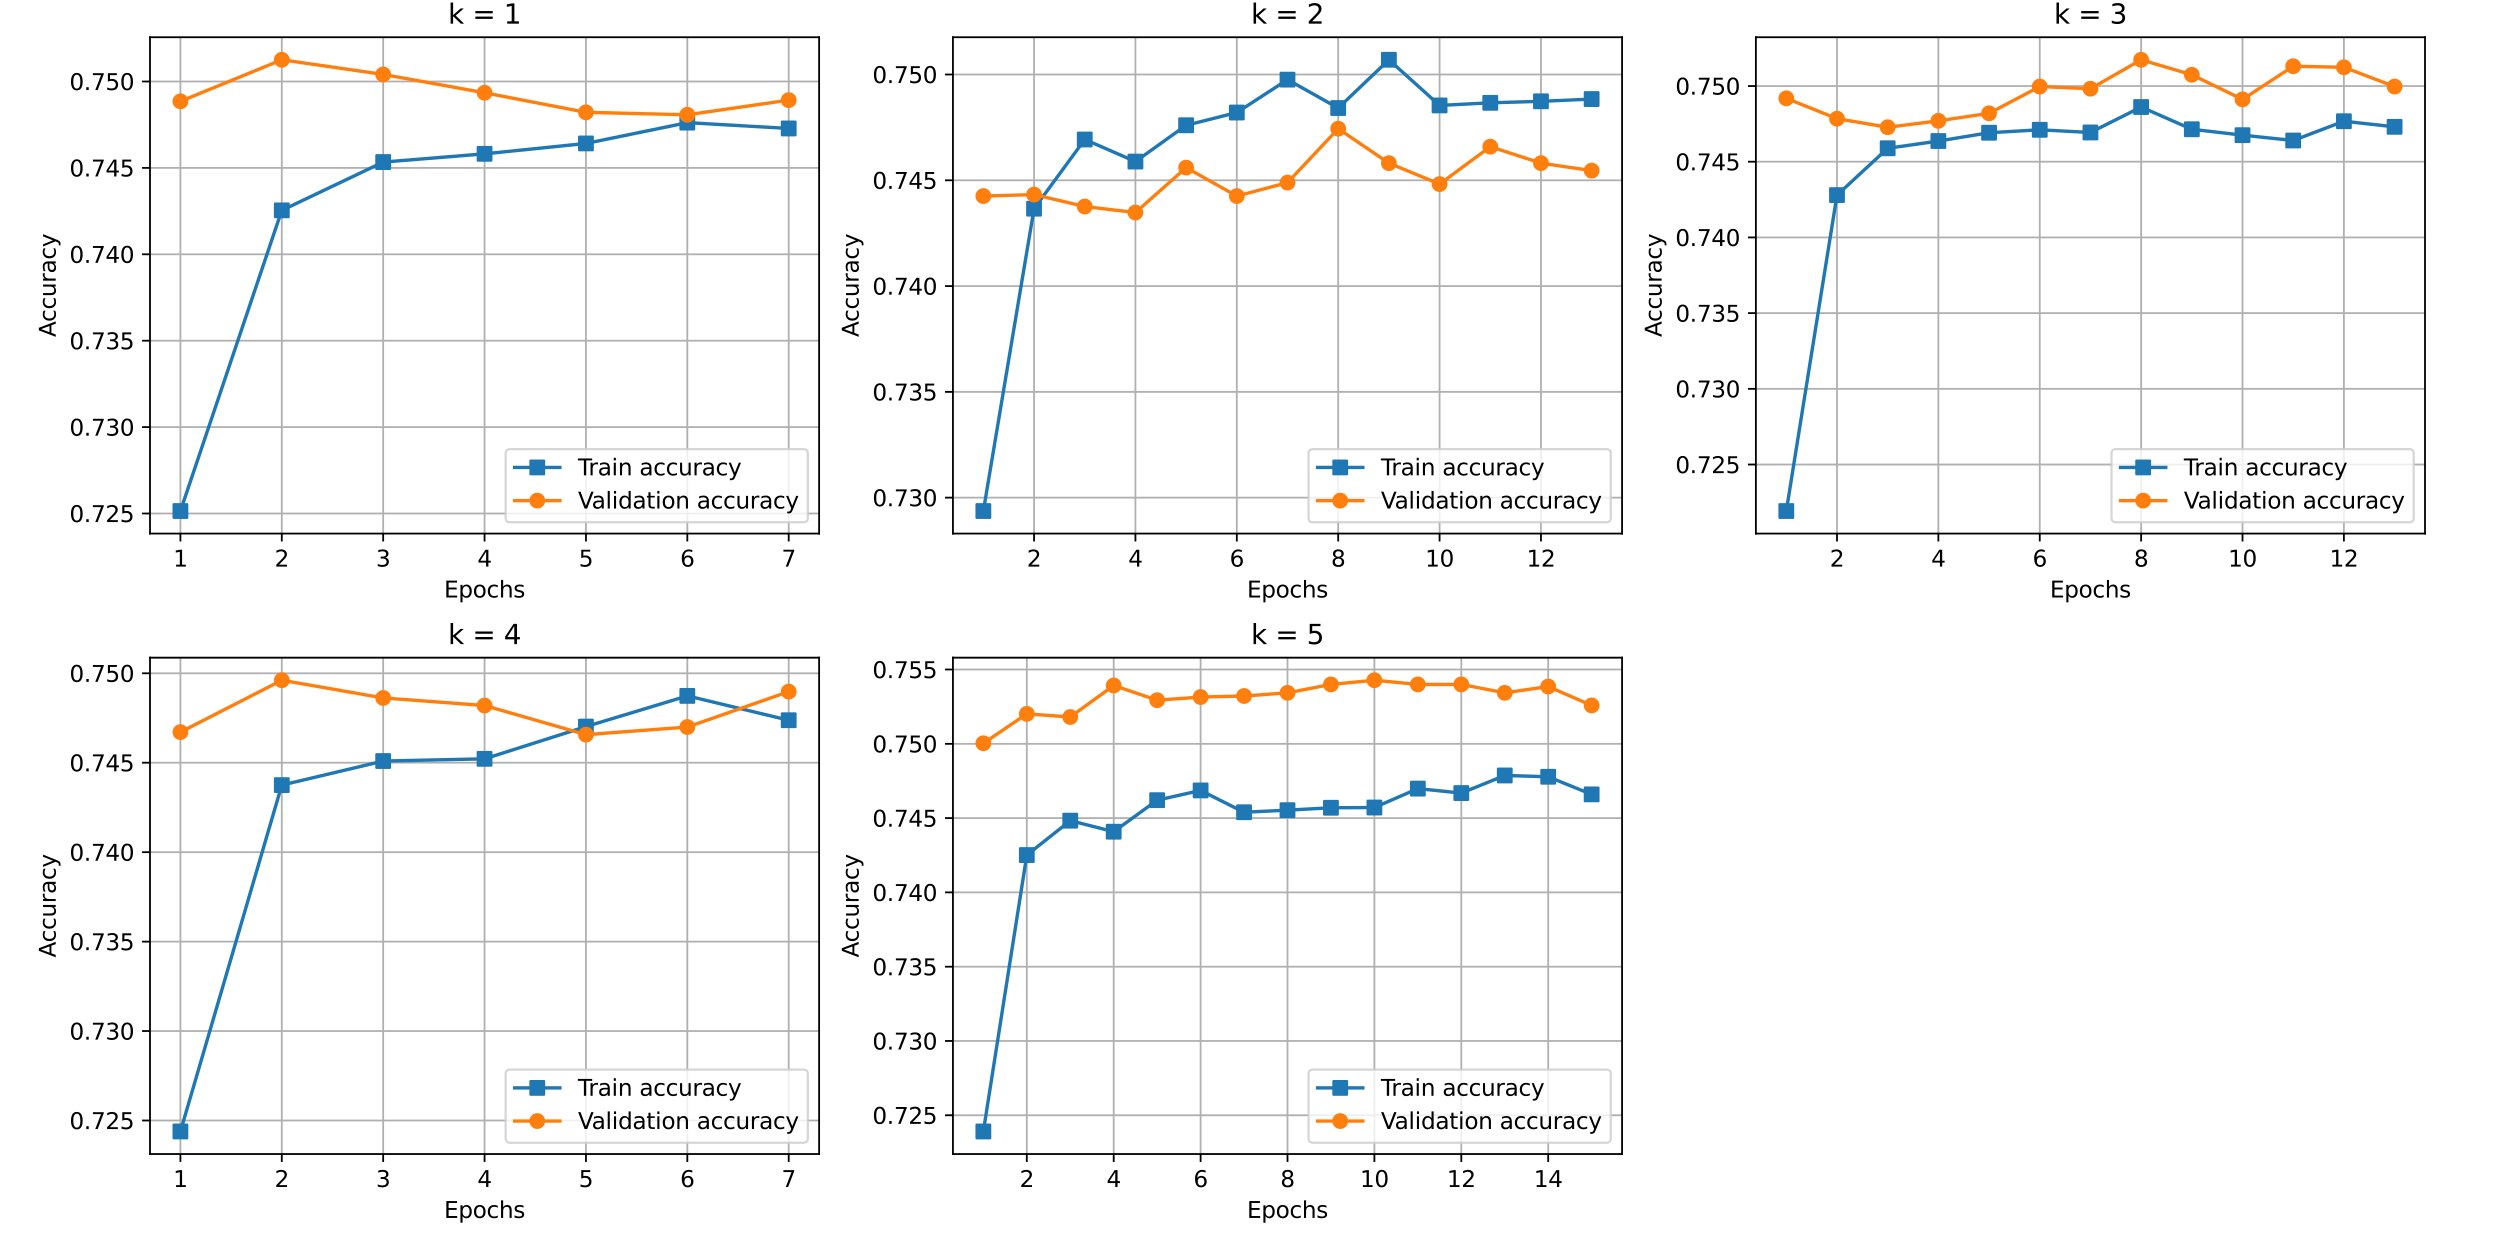 <?xml version="1.0" encoding="utf-8" standalone="no"?>
<!DOCTYPE svg PUBLIC "-//W3C//DTD SVG 1.1//EN"
  "http://www.w3.org/Graphics/SVG/1.1/DTD/svg11.dtd">
<svg xmlns:xlink="http://www.w3.org/1999/xlink" width="1105.92pt" height="548.928pt" viewBox="0 0 1105.92 548.928" xmlns="http://www.w3.org/2000/svg" version="1.1">
 <defs>
  <style type="text/css">*{stroke-linejoin: round; stroke-linecap: butt}</style>
 </defs>
 <g id="figure_1">
  <g id="patch_1">
   <path d="M 0 548.928 
L 1105.92 548.928 
L 1105.92 0 
L 0 0 
z
" style="fill: #ffffff"/>
  </g>
  <g id="axes_1">
   <g id="patch_2">
    <path d="M 66.355 236.039 
L 362.351 236.039 
L 362.351 16.468 
L 66.355 16.468 
z
" style="fill: #ffffff"/>
   </g>
   <g id="matplotlib.axis_1">
    <g id="xtick_1">
     <g id="line2d_1">
      <path d="M 79.81 236.039 
L 79.81 16.468 
" clip-path="url(#pbbda6723d0)" style="fill: none; stroke: #b0b0b0; stroke-width: 0.8; stroke-linecap: square"/>
     </g>
     <g id="line2d_2">
      <defs>
       <path id="m7c346eadd4" d="M 0 0 
L 0 3.5 
" style="stroke: #000000; stroke-width: 0.8"/>
      </defs>
      <g>
       <use xlink:href="#m7c346eadd4" x="79.81" y="236.039" style="stroke: #000000; stroke-width: 0.8"/>
      </g>
     </g>
     <g id="text_1">
      <!-- 1 -->
      <g transform="translate(76.628 250.637) scale(0.1 -0.1)">
       <defs>
        <path id="DejaVuSans-31" d="M 794 531 
L 1825 531 
L 1825 4091 
L 703 3866 
L 703 4441 
L 1819 4666 
L 2450 4666 
L 2450 531 
L 3481 531 
L 3481 0 
L 794 0 
L 794 531 
z
" transform="scale(0.016)"/>
       </defs>
       <use xlink:href="#DejaVuSans-31"/>
      </g>
     </g>
    </g>
    <g id="xtick_2">
     <g id="line2d_3">
      <path d="M 124.657 236.039 
L 124.657 16.468 
" clip-path="url(#pbbda6723d0)" style="fill: none; stroke: #b0b0b0; stroke-width: 0.8; stroke-linecap: square"/>
     </g>
     <g id="line2d_4">
      <g>
       <use xlink:href="#m7c346eadd4" x="124.657" y="236.039" style="stroke: #000000; stroke-width: 0.8"/>
      </g>
     </g>
     <g id="text_2">
      <!-- 2 -->
      <g transform="translate(121.476 250.637) scale(0.1 -0.1)">
       <defs>
        <path id="DejaVuSans-32" d="M 1228 531 
L 3431 531 
L 3431 0 
L 469 0 
L 469 531 
Q 828 903 1448 1529 
Q 2069 2156 2228 2338 
Q 2531 2678 2651 2914 
Q 2772 3150 2772 3378 
Q 2772 3750 2511 3984 
Q 2250 4219 1831 4219 
Q 1534 4219 1204 4116 
Q 875 4013 500 3803 
L 500 4441 
Q 881 4594 1212 4672 
Q 1544 4750 1819 4750 
Q 2544 4750 2975 4387 
Q 3406 4025 3406 3419 
Q 3406 3131 3298 2873 
Q 3191 2616 2906 2266 
Q 2828 2175 2409 1742 
Q 1991 1309 1228 531 
z
" transform="scale(0.016)"/>
       </defs>
       <use xlink:href="#DejaVuSans-32"/>
      </g>
     </g>
    </g>
    <g id="xtick_3">
     <g id="line2d_5">
      <path d="M 169.505 236.039 
L 169.505 16.468 
" clip-path="url(#pbbda6723d0)" style="fill: none; stroke: #b0b0b0; stroke-width: 0.8; stroke-linecap: square"/>
     </g>
     <g id="line2d_6">
      <g>
       <use xlink:href="#m7c346eadd4" x="169.505" y="236.039" style="stroke: #000000; stroke-width: 0.8"/>
      </g>
     </g>
     <g id="text_3">
      <!-- 3 -->
      <g transform="translate(166.324 250.637) scale(0.1 -0.1)">
       <defs>
        <path id="DejaVuSans-33" d="M 2597 2516 
Q 3050 2419 3304 2112 
Q 3559 1806 3559 1356 
Q 3559 666 3084 287 
Q 2609 -91 1734 -91 
Q 1441 -91 1130 -33 
Q 819 25 488 141 
L 488 750 
Q 750 597 1062 519 
Q 1375 441 1716 441 
Q 2309 441 2620 675 
Q 2931 909 2931 1356 
Q 2931 1769 2642 2001 
Q 2353 2234 1838 2234 
L 1294 2234 
L 1294 2753 
L 1863 2753 
Q 2328 2753 2575 2939 
Q 2822 3125 2822 3475 
Q 2822 3834 2567 4026 
Q 2313 4219 1838 4219 
Q 1578 4219 1281 4162 
Q 984 4106 628 3988 
L 628 4550 
Q 988 4650 1302 4700 
Q 1616 4750 1894 4750 
Q 2613 4750 3031 4423 
Q 3450 4097 3450 3541 
Q 3450 3153 3228 2886 
Q 3006 2619 2597 2516 
z
" transform="scale(0.016)"/>
       </defs>
       <use xlink:href="#DejaVuSans-33"/>
      </g>
     </g>
    </g>
    <g id="xtick_4">
     <g id="line2d_7">
      <path d="M 214.353 236.039 
L 214.353 16.468 
" clip-path="url(#pbbda6723d0)" style="fill: none; stroke: #b0b0b0; stroke-width: 0.8; stroke-linecap: square"/>
     </g>
     <g id="line2d_8">
      <g>
       <use xlink:href="#m7c346eadd4" x="214.353" y="236.039" style="stroke: #000000; stroke-width: 0.8"/>
      </g>
     </g>
     <g id="text_4">
      <!-- 4 -->
      <g transform="translate(211.172 250.637) scale(0.1 -0.1)">
       <defs>
        <path id="DejaVuSans-34" d="M 2419 4116 
L 825 1625 
L 2419 1625 
L 2419 4116 
z
M 2253 4666 
L 3047 4666 
L 3047 1625 
L 3713 1625 
L 3713 1100 
L 3047 1100 
L 3047 0 
L 2419 0 
L 2419 1100 
L 313 1100 
L 313 1709 
L 2253 4666 
z
" transform="scale(0.016)"/>
       </defs>
       <use xlink:href="#DejaVuSans-34"/>
      </g>
     </g>
    </g>
    <g id="xtick_5">
     <g id="line2d_9">
      <path d="M 259.201 236.039 
L 259.201 16.468 
" clip-path="url(#pbbda6723d0)" style="fill: none; stroke: #b0b0b0; stroke-width: 0.8; stroke-linecap: square"/>
     </g>
     <g id="line2d_10">
      <g>
       <use xlink:href="#m7c346eadd4" x="259.201" y="236.039" style="stroke: #000000; stroke-width: 0.8"/>
      </g>
     </g>
     <g id="text_5">
      <!-- 5 -->
      <g transform="translate(256.02 250.637) scale(0.1 -0.1)">
       <defs>
        <path id="DejaVuSans-35" d="M 691 4666 
L 3169 4666 
L 3169 4134 
L 1269 4134 
L 1269 2991 
Q 1406 3038 1543 3061 
Q 1681 3084 1819 3084 
Q 2600 3084 3056 2656 
Q 3513 2228 3513 1497 
Q 3513 744 3044 326 
Q 2575 -91 1722 -91 
Q 1428 -91 1123 -41 
Q 819 9 494 109 
L 494 744 
Q 775 591 1075 516 
Q 1375 441 1709 441 
Q 2250 441 2565 725 
Q 2881 1009 2881 1497 
Q 2881 1984 2565 2268 
Q 2250 2553 1709 2553 
Q 1456 2553 1204 2497 
Q 953 2441 691 2322 
L 691 4666 
z
" transform="scale(0.016)"/>
       </defs>
       <use xlink:href="#DejaVuSans-35"/>
      </g>
     </g>
    </g>
    <g id="xtick_6">
     <g id="line2d_11">
      <path d="M 304.049 236.039 
L 304.049 16.468 
" clip-path="url(#pbbda6723d0)" style="fill: none; stroke: #b0b0b0; stroke-width: 0.8; stroke-linecap: square"/>
     </g>
     <g id="line2d_12">
      <g>
       <use xlink:href="#m7c346eadd4" x="304.049" y="236.039" style="stroke: #000000; stroke-width: 0.8"/>
      </g>
     </g>
     <g id="text_6">
      <!-- 6 -->
      <g transform="translate(300.868 250.637) scale(0.1 -0.1)">
       <defs>
        <path id="DejaVuSans-36" d="M 2113 2584 
Q 1688 2584 1439 2293 
Q 1191 2003 1191 1497 
Q 1191 994 1439 701 
Q 1688 409 2113 409 
Q 2538 409 2786 701 
Q 3034 994 3034 1497 
Q 3034 2003 2786 2293 
Q 2538 2584 2113 2584 
z
M 3366 4563 
L 3366 3988 
Q 3128 4100 2886 4159 
Q 2644 4219 2406 4219 
Q 1781 4219 1451 3797 
Q 1122 3375 1075 2522 
Q 1259 2794 1537 2939 
Q 1816 3084 2150 3084 
Q 2853 3084 3261 2657 
Q 3669 2231 3669 1497 
Q 3669 778 3244 343 
Q 2819 -91 2113 -91 
Q 1303 -91 875 529 
Q 447 1150 447 2328 
Q 447 3434 972 4092 
Q 1497 4750 2381 4750 
Q 2619 4750 2861 4703 
Q 3103 4656 3366 4563 
z
" transform="scale(0.016)"/>
       </defs>
       <use xlink:href="#DejaVuSans-36"/>
      </g>
     </g>
    </g>
    <g id="xtick_7">
     <g id="line2d_13">
      <path d="M 348.897 236.039 
L 348.897 16.468 
" clip-path="url(#pbbda6723d0)" style="fill: none; stroke: #b0b0b0; stroke-width: 0.8; stroke-linecap: square"/>
     </g>
     <g id="line2d_14">
      <g>
       <use xlink:href="#m7c346eadd4" x="348.897" y="236.039" style="stroke: #000000; stroke-width: 0.8"/>
      </g>
     </g>
     <g id="text_7">
      <!-- 7 -->
      <g transform="translate(345.716 250.637) scale(0.1 -0.1)">
       <defs>
        <path id="DejaVuSans-37" d="M 525 4666 
L 3525 4666 
L 3525 4397 
L 1831 0 
L 1172 0 
L 2766 4134 
L 525 4134 
L 525 4666 
z
" transform="scale(0.016)"/>
       </defs>
       <use xlink:href="#DejaVuSans-37"/>
      </g>
     </g>
    </g>
    <g id="text_8">
     <!-- Epochs -->
     <g transform="translate(196.438 264.316) scale(0.1 -0.1)">
      <defs>
       <path id="DejaVuSans-45" d="M 628 4666 
L 3578 4666 
L 3578 4134 
L 1259 4134 
L 1259 2753 
L 3481 2753 
L 3481 2222 
L 1259 2222 
L 1259 531 
L 3634 531 
L 3634 0 
L 628 0 
L 628 4666 
z
" transform="scale(0.016)"/>
       <path id="DejaVuSans-70" d="M 1159 525 
L 1159 -1331 
L 581 -1331 
L 581 3500 
L 1159 3500 
L 1159 2969 
Q 1341 3281 1617 3432 
Q 1894 3584 2278 3584 
Q 2916 3584 3314 3078 
Q 3713 2572 3713 1747 
Q 3713 922 3314 415 
Q 2916 -91 2278 -91 
Q 1894 -91 1617 61 
Q 1341 213 1159 525 
z
M 3116 1747 
Q 3116 2381 2855 2742 
Q 2594 3103 2138 3103 
Q 1681 3103 1420 2742 
Q 1159 2381 1159 1747 
Q 1159 1113 1420 752 
Q 1681 391 2138 391 
Q 2594 391 2855 752 
Q 3116 1113 3116 1747 
z
" transform="scale(0.016)"/>
       <path id="DejaVuSans-6f" d="M 1959 3097 
Q 1497 3097 1228 2736 
Q 959 2375 959 1747 
Q 959 1119 1226 758 
Q 1494 397 1959 397 
Q 2419 397 2687 759 
Q 2956 1122 2956 1747 
Q 2956 2369 2687 2733 
Q 2419 3097 1959 3097 
z
M 1959 3584 
Q 2709 3584 3137 3096 
Q 3566 2609 3566 1747 
Q 3566 888 3137 398 
Q 2709 -91 1959 -91 
Q 1206 -91 779 398 
Q 353 888 353 1747 
Q 353 2609 779 3096 
Q 1206 3584 1959 3584 
z
" transform="scale(0.016)"/>
       <path id="DejaVuSans-63" d="M 3122 3366 
L 3122 2828 
Q 2878 2963 2633 3030 
Q 2388 3097 2138 3097 
Q 1578 3097 1268 2742 
Q 959 2388 959 1747 
Q 959 1106 1268 751 
Q 1578 397 2138 397 
Q 2388 397 2633 464 
Q 2878 531 3122 666 
L 3122 134 
Q 2881 22 2623 -34 
Q 2366 -91 2075 -91 
Q 1284 -91 818 406 
Q 353 903 353 1747 
Q 353 2603 823 3093 
Q 1294 3584 2113 3584 
Q 2378 3584 2631 3529 
Q 2884 3475 3122 3366 
z
" transform="scale(0.016)"/>
       <path id="DejaVuSans-68" d="M 3513 2113 
L 3513 0 
L 2938 0 
L 2938 2094 
Q 2938 2591 2744 2837 
Q 2550 3084 2163 3084 
Q 1697 3084 1428 2787 
Q 1159 2491 1159 1978 
L 1159 0 
L 581 0 
L 581 4863 
L 1159 4863 
L 1159 2956 
Q 1366 3272 1645 3428 
Q 1925 3584 2291 3584 
Q 2894 3584 3203 3211 
Q 3513 2838 3513 2113 
z
" transform="scale(0.016)"/>
       <path id="DejaVuSans-73" d="M 2834 3397 
L 2834 2853 
Q 2591 2978 2328 3040 
Q 2066 3103 1784 3103 
Q 1356 3103 1142 2972 
Q 928 2841 928 2578 
Q 928 2378 1081 2264 
Q 1234 2150 1697 2047 
L 1894 2003 
Q 2506 1872 2764 1633 
Q 3022 1394 3022 966 
Q 3022 478 2636 193 
Q 2250 -91 1575 -91 
Q 1294 -91 989 -36 
Q 684 19 347 128 
L 347 722 
Q 666 556 975 473 
Q 1284 391 1588 391 
Q 1994 391 2212 530 
Q 2431 669 2431 922 
Q 2431 1156 2273 1281 
Q 2116 1406 1581 1522 
L 1381 1569 
Q 847 1681 609 1914 
Q 372 2147 372 2553 
Q 372 3047 722 3315 
Q 1072 3584 1716 3584 
Q 2034 3584 2315 3537 
Q 2597 3491 2834 3397 
z
" transform="scale(0.016)"/>
      </defs>
      <use xlink:href="#DejaVuSans-45"/>
      <use xlink:href="#DejaVuSans-70" x="63.184"/>
      <use xlink:href="#DejaVuSans-6f" x="126.66"/>
      <use xlink:href="#DejaVuSans-63" x="187.842"/>
      <use xlink:href="#DejaVuSans-68" x="242.822"/>
      <use xlink:href="#DejaVuSans-73" x="306.201"/>
     </g>
    </g>
   </g>
   <g id="matplotlib.axis_2">
    <g id="ytick_1">
     <g id="line2d_15">
      <path d="M 66.355 227.15 
L 362.351 227.15 
" clip-path="url(#pbbda6723d0)" style="fill: none; stroke: #b0b0b0; stroke-width: 0.8; stroke-linecap: square"/>
     </g>
     <g id="line2d_16">
      <defs>
       <path id="m00cd1fe33e" d="M 0 0 
L -3.5 0 
" style="stroke: #000000; stroke-width: 0.8"/>
      </defs>
      <g>
       <use xlink:href="#m00cd1fe33e" x="66.355" y="227.15" style="stroke: #000000; stroke-width: 0.8"/>
      </g>
     </g>
     <g id="text_9">
      <!-- 0.725 -->
      <g transform="translate(30.727 230.949) scale(0.1 -0.1)">
       <defs>
        <path id="DejaVuSans-30" d="M 2034 4250 
Q 1547 4250 1301 3770 
Q 1056 3291 1056 2328 
Q 1056 1369 1301 889 
Q 1547 409 2034 409 
Q 2525 409 2770 889 
Q 3016 1369 3016 2328 
Q 3016 3291 2770 3770 
Q 2525 4250 2034 4250 
z
M 2034 4750 
Q 2819 4750 3233 4129 
Q 3647 3509 3647 2328 
Q 3647 1150 3233 529 
Q 2819 -91 2034 -91 
Q 1250 -91 836 529 
Q 422 1150 422 2328 
Q 422 3509 836 4129 
Q 1250 4750 2034 4750 
z
" transform="scale(0.016)"/>
        <path id="DejaVuSans-2e" d="M 684 794 
L 1344 794 
L 1344 0 
L 684 0 
L 684 794 
z
" transform="scale(0.016)"/>
       </defs>
       <use xlink:href="#DejaVuSans-30"/>
       <use xlink:href="#DejaVuSans-2e" x="63.623"/>
       <use xlink:href="#DejaVuSans-37" x="95.41"/>
       <use xlink:href="#DejaVuSans-32" x="159.033"/>
       <use xlink:href="#DejaVuSans-35" x="222.656"/>
      </g>
     </g>
    </g>
    <g id="ytick_2">
     <g id="line2d_17">
      <path d="M 66.355 188.929 
L 362.351 188.929 
" clip-path="url(#pbbda6723d0)" style="fill: none; stroke: #b0b0b0; stroke-width: 0.8; stroke-linecap: square"/>
     </g>
     <g id="line2d_18">
      <g>
       <use xlink:href="#m00cd1fe33e" x="66.355" y="188.929" style="stroke: #000000; stroke-width: 0.8"/>
      </g>
     </g>
     <g id="text_10">
      <!-- 0.730 -->
      <g transform="translate(30.727 192.728) scale(0.1 -0.1)">
       <use xlink:href="#DejaVuSans-30"/>
       <use xlink:href="#DejaVuSans-2e" x="63.623"/>
       <use xlink:href="#DejaVuSans-37" x="95.41"/>
       <use xlink:href="#DejaVuSans-33" x="159.033"/>
       <use xlink:href="#DejaVuSans-30" x="222.656"/>
      </g>
     </g>
    </g>
    <g id="ytick_3">
     <g id="line2d_19">
      <path d="M 66.355 150.708 
L 362.351 150.708 
" clip-path="url(#pbbda6723d0)" style="fill: none; stroke: #b0b0b0; stroke-width: 0.8; stroke-linecap: square"/>
     </g>
     <g id="line2d_20">
      <g>
       <use xlink:href="#m00cd1fe33e" x="66.355" y="150.708" style="stroke: #000000; stroke-width: 0.8"/>
      </g>
     </g>
     <g id="text_11">
      <!-- 0.735 -->
      <g transform="translate(30.727 154.507) scale(0.1 -0.1)">
       <use xlink:href="#DejaVuSans-30"/>
       <use xlink:href="#DejaVuSans-2e" x="63.623"/>
       <use xlink:href="#DejaVuSans-37" x="95.41"/>
       <use xlink:href="#DejaVuSans-33" x="159.033"/>
       <use xlink:href="#DejaVuSans-35" x="222.656"/>
      </g>
     </g>
    </g>
    <g id="ytick_4">
     <g id="line2d_21">
      <path d="M 66.355 112.487 
L 362.351 112.487 
" clip-path="url(#pbbda6723d0)" style="fill: none; stroke: #b0b0b0; stroke-width: 0.8; stroke-linecap: square"/>
     </g>
     <g id="line2d_22">
      <g>
       <use xlink:href="#m00cd1fe33e" x="66.355" y="112.487" style="stroke: #000000; stroke-width: 0.8"/>
      </g>
     </g>
     <g id="text_12">
      <!-- 0.740 -->
      <g transform="translate(30.727 116.286) scale(0.1 -0.1)">
       <use xlink:href="#DejaVuSans-30"/>
       <use xlink:href="#DejaVuSans-2e" x="63.623"/>
       <use xlink:href="#DejaVuSans-37" x="95.41"/>
       <use xlink:href="#DejaVuSans-34" x="159.033"/>
       <use xlink:href="#DejaVuSans-30" x="222.656"/>
      </g>
     </g>
    </g>
    <g id="ytick_5">
     <g id="line2d_23">
      <path d="M 66.355 74.266 
L 362.351 74.266 
" clip-path="url(#pbbda6723d0)" style="fill: none; stroke: #b0b0b0; stroke-width: 0.8; stroke-linecap: square"/>
     </g>
     <g id="line2d_24">
      <g>
       <use xlink:href="#m00cd1fe33e" x="66.355" y="74.266" style="stroke: #000000; stroke-width: 0.8"/>
      </g>
     </g>
     <g id="text_13">
      <!-- 0.745 -->
      <g transform="translate(30.727 78.065) scale(0.1 -0.1)">
       <use xlink:href="#DejaVuSans-30"/>
       <use xlink:href="#DejaVuSans-2e" x="63.623"/>
       <use xlink:href="#DejaVuSans-37" x="95.41"/>
       <use xlink:href="#DejaVuSans-34" x="159.033"/>
       <use xlink:href="#DejaVuSans-35" x="222.656"/>
      </g>
     </g>
    </g>
    <g id="ytick_6">
     <g id="line2d_25">
      <path d="M 66.355 36.045 
L 362.351 36.045 
" clip-path="url(#pbbda6723d0)" style="fill: none; stroke: #b0b0b0; stroke-width: 0.8; stroke-linecap: square"/>
     </g>
     <g id="line2d_26">
      <g>
       <use xlink:href="#m00cd1fe33e" x="66.355" y="36.045" style="stroke: #000000; stroke-width: 0.8"/>
      </g>
     </g>
     <g id="text_14">
      <!-- 0.750 -->
      <g transform="translate(30.727 39.844) scale(0.1 -0.1)">
       <use xlink:href="#DejaVuSans-30"/>
       <use xlink:href="#DejaVuSans-2e" x="63.623"/>
       <use xlink:href="#DejaVuSans-37" x="95.41"/>
       <use xlink:href="#DejaVuSans-35" x="159.033"/>
       <use xlink:href="#DejaVuSans-30" x="222.656"/>
      </g>
     </g>
    </g>
    <g id="text_15">
     <!-- Accuracy -->
     <g transform="translate(24.647 149.082) rotate(-90) scale(0.1 -0.1)">
      <defs>
       <path id="DejaVuSans-41" d="M 2188 4044 
L 1331 1722 
L 3047 1722 
L 2188 4044 
z
M 1831 4666 
L 2547 4666 
L 4325 0 
L 3669 0 
L 3244 1197 
L 1141 1197 
L 716 0 
L 50 0 
L 1831 4666 
z
" transform="scale(0.016)"/>
       <path id="DejaVuSans-75" d="M 544 1381 
L 544 3500 
L 1119 3500 
L 1119 1403 
Q 1119 906 1312 657 
Q 1506 409 1894 409 
Q 2359 409 2629 706 
Q 2900 1003 2900 1516 
L 2900 3500 
L 3475 3500 
L 3475 0 
L 2900 0 
L 2900 538 
Q 2691 219 2414 64 
Q 2138 -91 1772 -91 
Q 1169 -91 856 284 
Q 544 659 544 1381 
z
M 1991 3584 
L 1991 3584 
z
" transform="scale(0.016)"/>
       <path id="DejaVuSans-72" d="M 2631 2963 
Q 2534 3019 2420 3045 
Q 2306 3072 2169 3072 
Q 1681 3072 1420 2755 
Q 1159 2438 1159 1844 
L 1159 0 
L 581 0 
L 581 3500 
L 1159 3500 
L 1159 2956 
Q 1341 3275 1631 3429 
Q 1922 3584 2338 3584 
Q 2397 3584 2469 3576 
Q 2541 3569 2628 3553 
L 2631 2963 
z
" transform="scale(0.016)"/>
       <path id="DejaVuSans-61" d="M 2194 1759 
Q 1497 1759 1228 1600 
Q 959 1441 959 1056 
Q 959 750 1161 570 
Q 1363 391 1709 391 
Q 2188 391 2477 730 
Q 2766 1069 2766 1631 
L 2766 1759 
L 2194 1759 
z
M 3341 1997 
L 3341 0 
L 2766 0 
L 2766 531 
Q 2569 213 2275 61 
Q 1981 -91 1556 -91 
Q 1019 -91 701 211 
Q 384 513 384 1019 
Q 384 1609 779 1909 
Q 1175 2209 1959 2209 
L 2766 2209 
L 2766 2266 
Q 2766 2663 2505 2880 
Q 2244 3097 1772 3097 
Q 1472 3097 1187 3025 
Q 903 2953 641 2809 
L 641 3341 
Q 956 3463 1253 3523 
Q 1550 3584 1831 3584 
Q 2591 3584 2966 3190 
Q 3341 2797 3341 1997 
z
" transform="scale(0.016)"/>
       <path id="DejaVuSans-79" d="M 2059 -325 
Q 1816 -950 1584 -1140 
Q 1353 -1331 966 -1331 
L 506 -1331 
L 506 -850 
L 844 -850 
Q 1081 -850 1212 -737 
Q 1344 -625 1503 -206 
L 1606 56 
L 191 3500 
L 800 3500 
L 1894 763 
L 2988 3500 
L 3597 3500 
L 2059 -325 
z
" transform="scale(0.016)"/>
      </defs>
      <use xlink:href="#DejaVuSans-41"/>
      <use xlink:href="#DejaVuSans-63" x="66.658"/>
      <use xlink:href="#DejaVuSans-63" x="121.639"/>
      <use xlink:href="#DejaVuSans-75" x="176.619"/>
      <use xlink:href="#DejaVuSans-72" x="239.998"/>
      <use xlink:href="#DejaVuSans-61" x="281.111"/>
      <use xlink:href="#DejaVuSans-63" x="342.391"/>
      <use xlink:href="#DejaVuSans-79" x="397.371"/>
     </g>
    </g>
   </g>
   <g id="line2d_27">
    <path d="M 79.81 226.059 
L 124.657 93.052 
L 169.505 71.696 
L 214.353 68.046 
L 259.201 63.451 
L 304.049 54.259 
L 348.897 56.827 
" clip-path="url(#pbbda6723d0)" style="fill: none; stroke: #1f77b4; stroke-width: 1.5; stroke-linecap: square"/>
    <defs>
     <path id="mce08c3e6b7" d="M -3 3 
L 3 3 
L 3 -3 
L -3 -3 
z
" style="stroke: #1f77b4; stroke-linejoin: miter"/>
    </defs>
    <g clip-path="url(#pbbda6723d0)">
     <use xlink:href="#mce08c3e6b7" x="79.81" y="226.059" style="fill: #1f77b4; stroke: #1f77b4; stroke-linejoin: miter"/>
     <use xlink:href="#mce08c3e6b7" x="124.657" y="93.052" style="fill: #1f77b4; stroke: #1f77b4; stroke-linejoin: miter"/>
     <use xlink:href="#mce08c3e6b7" x="169.505" y="71.696" style="fill: #1f77b4; stroke: #1f77b4; stroke-linejoin: miter"/>
     <use xlink:href="#mce08c3e6b7" x="214.353" y="68.046" style="fill: #1f77b4; stroke: #1f77b4; stroke-linejoin: miter"/>
     <use xlink:href="#mce08c3e6b7" x="259.201" y="63.451" style="fill: #1f77b4; stroke: #1f77b4; stroke-linejoin: miter"/>
     <use xlink:href="#mce08c3e6b7" x="304.049" y="54.259" style="fill: #1f77b4; stroke: #1f77b4; stroke-linejoin: miter"/>
     <use xlink:href="#mce08c3e6b7" x="348.897" y="56.827" style="fill: #1f77b4; stroke: #1f77b4; stroke-linejoin: miter"/>
    </g>
   </g>
   <g id="line2d_28">
    <path d="M 79.81 44.83 
L 124.657 26.448 
L 169.505 32.936 
L 214.353 41.046 
L 259.201 49.696 
L 304.049 50.778 
L 348.897 44.29 
" clip-path="url(#pbbda6723d0)" style="fill: none; stroke: #ff7f0e; stroke-width: 1.5; stroke-linecap: square"/>
    <defs>
     <path id="ma11f0f8e05" d="M 0 3 
C 0.796 3 1.559 2.684 2.121 2.121 
C 2.684 1.559 3 0.796 3 0 
C 3 -0.796 2.684 -1.559 2.121 -2.121 
C 1.559 -2.684 0.796 -3 0 -3 
C -0.796 -3 -1.559 -2.684 -2.121 -2.121 
C -2.684 -1.559 -3 -0.796 -3 0 
C -3 0.796 -2.684 1.559 -2.121 2.121 
C -1.559 2.684 -0.796 3 0 3 
z
" style="stroke: #ff7f0e"/>
    </defs>
    <g clip-path="url(#pbbda6723d0)">
     <use xlink:href="#ma11f0f8e05" x="79.81" y="44.83" style="fill: #ff7f0e; stroke: #ff7f0e"/>
     <use xlink:href="#ma11f0f8e05" x="124.657" y="26.448" style="fill: #ff7f0e; stroke: #ff7f0e"/>
     <use xlink:href="#ma11f0f8e05" x="169.505" y="32.936" style="fill: #ff7f0e; stroke: #ff7f0e"/>
     <use xlink:href="#ma11f0f8e05" x="214.353" y="41.046" style="fill: #ff7f0e; stroke: #ff7f0e"/>
     <use xlink:href="#ma11f0f8e05" x="259.201" y="49.696" style="fill: #ff7f0e; stroke: #ff7f0e"/>
     <use xlink:href="#ma11f0f8e05" x="304.049" y="50.778" style="fill: #ff7f0e; stroke: #ff7f0e"/>
     <use xlink:href="#ma11f0f8e05" x="348.897" y="44.29" style="fill: #ff7f0e; stroke: #ff7f0e"/>
    </g>
   </g>
   <g id="patch_3">
    <path d="M 66.355 236.039 
L 66.355 16.468 
" style="fill: none; stroke: #000000; stroke-width: 0.8; stroke-linejoin: miter; stroke-linecap: square"/>
   </g>
   <g id="patch_4">
    <path d="M 362.351 236.039 
L 362.351 16.468 
" style="fill: none; stroke: #000000; stroke-width: 0.8; stroke-linejoin: miter; stroke-linecap: square"/>
   </g>
   <g id="patch_5">
    <path d="M 66.355 236.039 
L 362.351 236.039 
" style="fill: none; stroke: #000000; stroke-width: 0.8; stroke-linejoin: miter; stroke-linecap: square"/>
   </g>
   <g id="patch_6">
    <path d="M 66.355 16.468 
L 362.351 16.468 
" style="fill: none; stroke: #000000; stroke-width: 0.8; stroke-linejoin: miter; stroke-linecap: square"/>
   </g>
   <g id="text_16">
    <!-- k = 1 -->
    <g transform="translate(198.22 10.468) scale(0.12 -0.12)">
     <defs>
      <path id="DejaVuSans-6b" d="M 581 4863 
L 1159 4863 
L 1159 1991 
L 2875 3500 
L 3609 3500 
L 1753 1863 
L 3688 0 
L 2938 0 
L 1159 1709 
L 1159 0 
L 581 0 
L 581 4863 
z
" transform="scale(0.016)"/>
      <path id="DejaVuSans-20" transform="scale(0.016)"/>
      <path id="DejaVuSans-3d" d="M 678 2906 
L 4684 2906 
L 4684 2381 
L 678 2381 
L 678 2906 
z
M 678 1631 
L 4684 1631 
L 4684 1100 
L 678 1100 
L 678 1631 
z
" transform="scale(0.016)"/>
     </defs>
     <use xlink:href="#DejaVuSans-6b"/>
     <use xlink:href="#DejaVuSans-20" x="57.91"/>
     <use xlink:href="#DejaVuSans-3d" x="89.697"/>
     <use xlink:href="#DejaVuSans-20" x="173.486"/>
     <use xlink:href="#DejaVuSans-31" x="205.273"/>
    </g>
   </g>
   <g id="legend_1">
    <g id="patch_7">
     <path d="M 225.673 231.039 
L 355.351 231.039 
Q 357.351 231.039 357.351 229.039 
L 357.351 200.683 
Q 357.351 198.683 355.351 198.683 
L 225.673 198.683 
Q 223.673 198.683 223.673 200.683 
L 223.673 229.039 
Q 223.673 231.039 225.673 231.039 
z
" style="fill: #ffffff; opacity: 0.8; stroke: #cccccc; stroke-linejoin: miter"/>
    </g>
    <g id="line2d_29">
     <path d="M 227.673 206.781 
L 237.673 206.781 
L 247.673 206.781 
" style="fill: none; stroke: #1f77b4; stroke-width: 1.5; stroke-linecap: square"/>
     <g>
      <use xlink:href="#mce08c3e6b7" x="237.673" y="206.781" style="fill: #1f77b4; stroke: #1f77b4; stroke-linejoin: miter"/>
     </g>
    </g>
    <g id="text_17">
     <!-- Train accuracy -->
     <g transform="translate(255.673 210.281) scale(0.1 -0.1)">
      <defs>
       <path id="DejaVuSans-54" d="M -19 4666 
L 3928 4666 
L 3928 4134 
L 2272 4134 
L 2272 0 
L 1638 0 
L 1638 4134 
L -19 4134 
L -19 4666 
z
" transform="scale(0.016)"/>
       <path id="DejaVuSans-69" d="M 603 3500 
L 1178 3500 
L 1178 0 
L 603 0 
L 603 3500 
z
M 603 4863 
L 1178 4863 
L 1178 4134 
L 603 4134 
L 603 4863 
z
" transform="scale(0.016)"/>
       <path id="DejaVuSans-6e" d="M 3513 2113 
L 3513 0 
L 2938 0 
L 2938 2094 
Q 2938 2591 2744 2837 
Q 2550 3084 2163 3084 
Q 1697 3084 1428 2787 
Q 1159 2491 1159 1978 
L 1159 0 
L 581 0 
L 581 3500 
L 1159 3500 
L 1159 2956 
Q 1366 3272 1645 3428 
Q 1925 3584 2291 3584 
Q 2894 3584 3203 3211 
Q 3513 2838 3513 2113 
z
" transform="scale(0.016)"/>
      </defs>
      <use xlink:href="#DejaVuSans-54"/>
      <use xlink:href="#DejaVuSans-72" x="46.334"/>
      <use xlink:href="#DejaVuSans-61" x="87.447"/>
      <use xlink:href="#DejaVuSans-69" x="148.727"/>
      <use xlink:href="#DejaVuSans-6e" x="176.51"/>
      <use xlink:href="#DejaVuSans-20" x="239.889"/>
      <use xlink:href="#DejaVuSans-61" x="271.676"/>
      <use xlink:href="#DejaVuSans-63" x="332.955"/>
      <use xlink:href="#DejaVuSans-63" x="387.936"/>
      <use xlink:href="#DejaVuSans-75" x="442.916"/>
      <use xlink:href="#DejaVuSans-72" x="506.295"/>
      <use xlink:href="#DejaVuSans-61" x="547.408"/>
      <use xlink:href="#DejaVuSans-63" x="608.688"/>
      <use xlink:href="#DejaVuSans-79" x="663.668"/>
     </g>
    </g>
    <g id="line2d_30">
     <path d="M 227.673 221.459 
L 237.673 221.459 
L 247.673 221.459 
" style="fill: none; stroke: #ff7f0e; stroke-width: 1.5; stroke-linecap: square"/>
     <g>
      <use xlink:href="#ma11f0f8e05" x="237.673" y="221.459" style="fill: #ff7f0e; stroke: #ff7f0e"/>
     </g>
    </g>
    <g id="text_18">
     <!-- Validation accuracy -->
     <g transform="translate(255.673 224.959) scale(0.1 -0.1)">
      <defs>
       <path id="DejaVuSans-56" d="M 1831 0 
L 50 4666 
L 709 4666 
L 2188 738 
L 3669 4666 
L 4325 4666 
L 2547 0 
L 1831 0 
z
" transform="scale(0.016)"/>
       <path id="DejaVuSans-6c" d="M 603 4863 
L 1178 4863 
L 1178 0 
L 603 0 
L 603 4863 
z
" transform="scale(0.016)"/>
       <path id="DejaVuSans-64" d="M 2906 2969 
L 2906 4863 
L 3481 4863 
L 3481 0 
L 2906 0 
L 2906 525 
Q 2725 213 2448 61 
Q 2172 -91 1784 -91 
Q 1150 -91 751 415 
Q 353 922 353 1747 
Q 353 2572 751 3078 
Q 1150 3584 1784 3584 
Q 2172 3584 2448 3432 
Q 2725 3281 2906 2969 
z
M 947 1747 
Q 947 1113 1208 752 
Q 1469 391 1925 391 
Q 2381 391 2643 752 
Q 2906 1113 2906 1747 
Q 2906 2381 2643 2742 
Q 2381 3103 1925 3103 
Q 1469 3103 1208 2742 
Q 947 2381 947 1747 
z
" transform="scale(0.016)"/>
       <path id="DejaVuSans-74" d="M 1172 4494 
L 1172 3500 
L 2356 3500 
L 2356 3053 
L 1172 3053 
L 1172 1153 
Q 1172 725 1289 603 
Q 1406 481 1766 481 
L 2356 481 
L 2356 0 
L 1766 0 
Q 1100 0 847 248 
Q 594 497 594 1153 
L 594 3053 
L 172 3053 
L 172 3500 
L 594 3500 
L 594 4494 
L 1172 4494 
z
" transform="scale(0.016)"/>
      </defs>
      <use xlink:href="#DejaVuSans-56"/>
      <use xlink:href="#DejaVuSans-61" x="60.658"/>
      <use xlink:href="#DejaVuSans-6c" x="121.938"/>
      <use xlink:href="#DejaVuSans-69" x="149.721"/>
      <use xlink:href="#DejaVuSans-64" x="177.504"/>
      <use xlink:href="#DejaVuSans-61" x="240.98"/>
      <use xlink:href="#DejaVuSans-74" x="302.26"/>
      <use xlink:href="#DejaVuSans-69" x="341.469"/>
      <use xlink:href="#DejaVuSans-6f" x="369.252"/>
      <use xlink:href="#DejaVuSans-6e" x="430.434"/>
      <use xlink:href="#DejaVuSans-20" x="493.812"/>
      <use xlink:href="#DejaVuSans-61" x="525.6"/>
      <use xlink:href="#DejaVuSans-63" x="586.879"/>
      <use xlink:href="#DejaVuSans-63" x="641.859"/>
      <use xlink:href="#DejaVuSans-75" x="696.84"/>
      <use xlink:href="#DejaVuSans-72" x="760.219"/>
      <use xlink:href="#DejaVuSans-61" x="801.332"/>
      <use xlink:href="#DejaVuSans-63" x="862.611"/>
      <use xlink:href="#DejaVuSans-79" x="917.592"/>
     </g>
    </g>
   </g>
  </g>
  <g id="axes_2">
   <g id="patch_8">
    <path d="M 421.551 236.039 
L 717.547 236.039 
L 717.547 16.468 
L 421.551 16.468 
z
" style="fill: #ffffff"/>
   </g>
   <g id="matplotlib.axis_3">
    <g id="xtick_8">
     <g id="line2d_31">
      <path d="M 457.429 236.039 
L 457.429 16.468 
" clip-path="url(#p395d478683)" style="fill: none; stroke: #b0b0b0; stroke-width: 0.8; stroke-linecap: square"/>
     </g>
     <g id="line2d_32">
      <g>
       <use xlink:href="#m7c346eadd4" x="457.429" y="236.039" style="stroke: #000000; stroke-width: 0.8"/>
      </g>
     </g>
     <g id="text_19">
      <!-- 2 -->
      <g transform="translate(454.248 250.637) scale(0.1 -0.1)">
       <use xlink:href="#DejaVuSans-32"/>
      </g>
     </g>
    </g>
    <g id="xtick_9">
     <g id="line2d_33">
      <path d="M 502.277 236.039 
L 502.277 16.468 
" clip-path="url(#p395d478683)" style="fill: none; stroke: #b0b0b0; stroke-width: 0.8; stroke-linecap: square"/>
     </g>
     <g id="line2d_34">
      <g>
       <use xlink:href="#m7c346eadd4" x="502.277" y="236.039" style="stroke: #000000; stroke-width: 0.8"/>
      </g>
     </g>
     <g id="text_20">
      <!-- 4 -->
      <g transform="translate(499.096 250.637) scale(0.1 -0.1)">
       <use xlink:href="#DejaVuSans-34"/>
      </g>
     </g>
    </g>
    <g id="xtick_10">
     <g id="line2d_35">
      <path d="M 547.125 236.039 
L 547.125 16.468 
" clip-path="url(#p395d478683)" style="fill: none; stroke: #b0b0b0; stroke-width: 0.8; stroke-linecap: square"/>
     </g>
     <g id="line2d_36">
      <g>
       <use xlink:href="#m7c346eadd4" x="547.125" y="236.039" style="stroke: #000000; stroke-width: 0.8"/>
      </g>
     </g>
     <g id="text_21">
      <!-- 6 -->
      <g transform="translate(543.944 250.637) scale(0.1 -0.1)">
       <use xlink:href="#DejaVuSans-36"/>
      </g>
     </g>
    </g>
    <g id="xtick_11">
     <g id="line2d_37">
      <path d="M 591.973 236.039 
L 591.973 16.468 
" clip-path="url(#p395d478683)" style="fill: none; stroke: #b0b0b0; stroke-width: 0.8; stroke-linecap: square"/>
     </g>
     <g id="line2d_38">
      <g>
       <use xlink:href="#m7c346eadd4" x="591.973" y="236.039" style="stroke: #000000; stroke-width: 0.8"/>
      </g>
     </g>
     <g id="text_22">
      <!-- 8 -->
      <g transform="translate(588.792 250.637) scale(0.1 -0.1)">
       <defs>
        <path id="DejaVuSans-38" d="M 2034 2216 
Q 1584 2216 1326 1975 
Q 1069 1734 1069 1313 
Q 1069 891 1326 650 
Q 1584 409 2034 409 
Q 2484 409 2743 651 
Q 3003 894 3003 1313 
Q 3003 1734 2745 1975 
Q 2488 2216 2034 2216 
z
M 1403 2484 
Q 997 2584 770 2862 
Q 544 3141 544 3541 
Q 544 4100 942 4425 
Q 1341 4750 2034 4750 
Q 2731 4750 3128 4425 
Q 3525 4100 3525 3541 
Q 3525 3141 3298 2862 
Q 3072 2584 2669 2484 
Q 3125 2378 3379 2068 
Q 3634 1759 3634 1313 
Q 3634 634 3220 271 
Q 2806 -91 2034 -91 
Q 1263 -91 848 271 
Q 434 634 434 1313 
Q 434 1759 690 2068 
Q 947 2378 1403 2484 
z
M 1172 3481 
Q 1172 3119 1398 2916 
Q 1625 2713 2034 2713 
Q 2441 2713 2670 2916 
Q 2900 3119 2900 3481 
Q 2900 3844 2670 4047 
Q 2441 4250 2034 4250 
Q 1625 4250 1398 4047 
Q 1172 3844 1172 3481 
z
" transform="scale(0.016)"/>
       </defs>
       <use xlink:href="#DejaVuSans-38"/>
      </g>
     </g>
    </g>
    <g id="xtick_12">
     <g id="line2d_39">
      <path d="M 636.821 236.039 
L 636.821 16.468 
" clip-path="url(#p395d478683)" style="fill: none; stroke: #b0b0b0; stroke-width: 0.8; stroke-linecap: square"/>
     </g>
     <g id="line2d_40">
      <g>
       <use xlink:href="#m7c346eadd4" x="636.821" y="236.039" style="stroke: #000000; stroke-width: 0.8"/>
      </g>
     </g>
     <g id="text_23">
      <!-- 10 -->
      <g transform="translate(630.458 250.637) scale(0.1 -0.1)">
       <use xlink:href="#DejaVuSans-31"/>
       <use xlink:href="#DejaVuSans-30" x="63.623"/>
      </g>
     </g>
    </g>
    <g id="xtick_13">
     <g id="line2d_41">
      <path d="M 681.669 236.039 
L 681.669 16.468 
" clip-path="url(#p395d478683)" style="fill: none; stroke: #b0b0b0; stroke-width: 0.8; stroke-linecap: square"/>
     </g>
     <g id="line2d_42">
      <g>
       <use xlink:href="#m7c346eadd4" x="681.669" y="236.039" style="stroke: #000000; stroke-width: 0.8"/>
      </g>
     </g>
     <g id="text_24">
      <!-- 12 -->
      <g transform="translate(675.306 250.637) scale(0.1 -0.1)">
       <use xlink:href="#DejaVuSans-31"/>
       <use xlink:href="#DejaVuSans-32" x="63.623"/>
      </g>
     </g>
    </g>
    <g id="text_25">
     <!-- Epochs -->
     <g transform="translate(551.633 264.316) scale(0.1 -0.1)">
      <use xlink:href="#DejaVuSans-45"/>
      <use xlink:href="#DejaVuSans-70" x="63.184"/>
      <use xlink:href="#DejaVuSans-6f" x="126.66"/>
      <use xlink:href="#DejaVuSans-63" x="187.842"/>
      <use xlink:href="#DejaVuSans-68" x="242.822"/>
      <use xlink:href="#DejaVuSans-73" x="306.201"/>
     </g>
    </g>
   </g>
   <g id="matplotlib.axis_4">
    <g id="ytick_7">
     <g id="line2d_43">
      <path d="M 421.551 220.151 
L 717.547 220.151 
" clip-path="url(#p395d478683)" style="fill: none; stroke: #b0b0b0; stroke-width: 0.8; stroke-linecap: square"/>
     </g>
     <g id="line2d_44">
      <g>
       <use xlink:href="#m00cd1fe33e" x="421.551" y="220.151" style="stroke: #000000; stroke-width: 0.8"/>
      </g>
     </g>
     <g id="text_26">
      <!-- 0.730 -->
      <g transform="translate(385.923 223.951) scale(0.1 -0.1)">
       <use xlink:href="#DejaVuSans-30"/>
       <use xlink:href="#DejaVuSans-2e" x="63.623"/>
       <use xlink:href="#DejaVuSans-37" x="95.41"/>
       <use xlink:href="#DejaVuSans-33" x="159.033"/>
       <use xlink:href="#DejaVuSans-30" x="222.656"/>
      </g>
     </g>
    </g>
    <g id="ytick_8">
     <g id="line2d_45">
      <path d="M 421.551 173.35 
L 717.547 173.35 
" clip-path="url(#p395d478683)" style="fill: none; stroke: #b0b0b0; stroke-width: 0.8; stroke-linecap: square"/>
     </g>
     <g id="line2d_46">
      <g>
       <use xlink:href="#m00cd1fe33e" x="421.551" y="173.35" style="stroke: #000000; stroke-width: 0.8"/>
      </g>
     </g>
     <g id="text_27">
      <!-- 0.735 -->
      <g transform="translate(385.923 177.149) scale(0.1 -0.1)">
       <use xlink:href="#DejaVuSans-30"/>
       <use xlink:href="#DejaVuSans-2e" x="63.623"/>
       <use xlink:href="#DejaVuSans-37" x="95.41"/>
       <use xlink:href="#DejaVuSans-33" x="159.033"/>
       <use xlink:href="#DejaVuSans-35" x="222.656"/>
      </g>
     </g>
    </g>
    <g id="ytick_9">
     <g id="line2d_47">
      <path d="M 421.551 126.548 
L 717.547 126.548 
" clip-path="url(#p395d478683)" style="fill: none; stroke: #b0b0b0; stroke-width: 0.8; stroke-linecap: square"/>
     </g>
     <g id="line2d_48">
      <g>
       <use xlink:href="#m00cd1fe33e" x="421.551" y="126.548" style="stroke: #000000; stroke-width: 0.8"/>
      </g>
     </g>
     <g id="text_28">
      <!-- 0.740 -->
      <g transform="translate(385.923 130.347) scale(0.1 -0.1)">
       <use xlink:href="#DejaVuSans-30"/>
       <use xlink:href="#DejaVuSans-2e" x="63.623"/>
       <use xlink:href="#DejaVuSans-37" x="95.41"/>
       <use xlink:href="#DejaVuSans-34" x="159.033"/>
       <use xlink:href="#DejaVuSans-30" x="222.656"/>
      </g>
     </g>
    </g>
    <g id="ytick_10">
     <g id="line2d_49">
      <path d="M 421.551 79.746 
L 717.547 79.746 
" clip-path="url(#p395d478683)" style="fill: none; stroke: #b0b0b0; stroke-width: 0.8; stroke-linecap: square"/>
     </g>
     <g id="line2d_50">
      <g>
       <use xlink:href="#m00cd1fe33e" x="421.551" y="79.746" style="stroke: #000000; stroke-width: 0.8"/>
      </g>
     </g>
     <g id="text_29">
      <!-- 0.745 -->
      <g transform="translate(385.923 83.546) scale(0.1 -0.1)">
       <use xlink:href="#DejaVuSans-30"/>
       <use xlink:href="#DejaVuSans-2e" x="63.623"/>
       <use xlink:href="#DejaVuSans-37" x="95.41"/>
       <use xlink:href="#DejaVuSans-34" x="159.033"/>
       <use xlink:href="#DejaVuSans-35" x="222.656"/>
      </g>
     </g>
    </g>
    <g id="ytick_11">
     <g id="line2d_51">
      <path d="M 421.551 32.945 
L 717.547 32.945 
" clip-path="url(#p395d478683)" style="fill: none; stroke: #b0b0b0; stroke-width: 0.8; stroke-linecap: square"/>
     </g>
     <g id="line2d_52">
      <g>
       <use xlink:href="#m00cd1fe33e" x="421.551" y="32.945" style="stroke: #000000; stroke-width: 0.8"/>
      </g>
     </g>
     <g id="text_30">
      <!-- 0.750 -->
      <g transform="translate(385.923 36.744) scale(0.1 -0.1)">
       <use xlink:href="#DejaVuSans-30"/>
       <use xlink:href="#DejaVuSans-2e" x="63.623"/>
       <use xlink:href="#DejaVuSans-37" x="95.41"/>
       <use xlink:href="#DejaVuSans-35" x="159.033"/>
       <use xlink:href="#DejaVuSans-30" x="222.656"/>
      </g>
     </g>
    </g>
    <g id="text_31">
     <!-- Accuracy -->
     <g transform="translate(379.843 149.082) rotate(-90) scale(0.1 -0.1)">
      <use xlink:href="#DejaVuSans-41"/>
      <use xlink:href="#DejaVuSans-63" x="66.658"/>
      <use xlink:href="#DejaVuSans-63" x="121.639"/>
      <use xlink:href="#DejaVuSans-75" x="176.619"/>
      <use xlink:href="#DejaVuSans-72" x="239.998"/>
      <use xlink:href="#DejaVuSans-61" x="281.111"/>
      <use xlink:href="#DejaVuSans-63" x="342.391"/>
      <use xlink:href="#DejaVuSans-79" x="397.371"/>
     </g>
    </g>
   </g>
   <g id="line2d_53">
    <path d="M 435.005 226.059 
L 457.429 92.323 
L 479.853 61.703 
L 502.277 71.468 
L 524.701 55.413 
L 547.125 49.786 
L 569.549 35.221 
L 591.973 47.8 
L 614.397 26.448 
L 636.821 46.641 
L 659.245 45.482 
L 681.669 44.821 
L 704.093 43.828 
" clip-path="url(#p395d478683)" style="fill: none; stroke: #1f77b4; stroke-width: 1.5; stroke-linecap: square"/>
    <g clip-path="url(#p395d478683)">
     <use xlink:href="#mce08c3e6b7" x="435.005" y="226.059" style="fill: #1f77b4; stroke: #1f77b4; stroke-linejoin: miter"/>
     <use xlink:href="#mce08c3e6b7" x="457.429" y="92.323" style="fill: #1f77b4; stroke: #1f77b4; stroke-linejoin: miter"/>
     <use xlink:href="#mce08c3e6b7" x="479.853" y="61.703" style="fill: #1f77b4; stroke: #1f77b4; stroke-linejoin: miter"/>
     <use xlink:href="#mce08c3e6b7" x="502.277" y="71.468" style="fill: #1f77b4; stroke: #1f77b4; stroke-linejoin: miter"/>
     <use xlink:href="#mce08c3e6b7" x="524.701" y="55.413" style="fill: #1f77b4; stroke: #1f77b4; stroke-linejoin: miter"/>
     <use xlink:href="#mce08c3e6b7" x="547.125" y="49.786" style="fill: #1f77b4; stroke: #1f77b4; stroke-linejoin: miter"/>
     <use xlink:href="#mce08c3e6b7" x="569.549" y="35.221" style="fill: #1f77b4; stroke: #1f77b4; stroke-linejoin: miter"/>
     <use xlink:href="#mce08c3e6b7" x="591.973" y="47.8" style="fill: #1f77b4; stroke: #1f77b4; stroke-linejoin: miter"/>
     <use xlink:href="#mce08c3e6b7" x="614.397" y="26.448" style="fill: #1f77b4; stroke: #1f77b4; stroke-linejoin: miter"/>
     <use xlink:href="#mce08c3e6b7" x="636.821" y="46.641" style="fill: #1f77b4; stroke: #1f77b4; stroke-linejoin: miter"/>
     <use xlink:href="#mce08c3e6b7" x="659.245" y="45.482" style="fill: #1f77b4; stroke: #1f77b4; stroke-linejoin: miter"/>
     <use xlink:href="#mce08c3e6b7" x="681.669" y="44.821" style="fill: #1f77b4; stroke: #1f77b4; stroke-linejoin: miter"/>
     <use xlink:href="#mce08c3e6b7" x="704.093" y="43.828" style="fill: #1f77b4; stroke: #1f77b4; stroke-linejoin: miter"/>
    </g>
   </g>
   <g id="line2d_54">
    <path d="M 435.005 86.734 
L 457.429 86.072 
L 479.853 91.368 
L 502.277 94.016 
L 524.701 74.155 
L 547.125 86.734 
L 569.549 80.776 
L 591.973 56.943 
L 614.397 72.17 
L 636.821 81.438 
L 659.245 64.887 
L 681.669 72.17 
L 704.093 75.479 
" clip-path="url(#p395d478683)" style="fill: none; stroke: #ff7f0e; stroke-width: 1.5; stroke-linecap: square"/>
    <g clip-path="url(#p395d478683)">
     <use xlink:href="#ma11f0f8e05" x="435.005" y="86.734" style="fill: #ff7f0e; stroke: #ff7f0e"/>
     <use xlink:href="#ma11f0f8e05" x="457.429" y="86.072" style="fill: #ff7f0e; stroke: #ff7f0e"/>
     <use xlink:href="#ma11f0f8e05" x="479.853" y="91.368" style="fill: #ff7f0e; stroke: #ff7f0e"/>
     <use xlink:href="#ma11f0f8e05" x="502.277" y="94.016" style="fill: #ff7f0e; stroke: #ff7f0e"/>
     <use xlink:href="#ma11f0f8e05" x="524.701" y="74.155" style="fill: #ff7f0e; stroke: #ff7f0e"/>
     <use xlink:href="#ma11f0f8e05" x="547.125" y="86.734" style="fill: #ff7f0e; stroke: #ff7f0e"/>
     <use xlink:href="#ma11f0f8e05" x="569.549" y="80.776" style="fill: #ff7f0e; stroke: #ff7f0e"/>
     <use xlink:href="#ma11f0f8e05" x="591.973" y="56.943" style="fill: #ff7f0e; stroke: #ff7f0e"/>
     <use xlink:href="#ma11f0f8e05" x="614.397" y="72.17" style="fill: #ff7f0e; stroke: #ff7f0e"/>
     <use xlink:href="#ma11f0f8e05" x="636.821" y="81.438" style="fill: #ff7f0e; stroke: #ff7f0e"/>
     <use xlink:href="#ma11f0f8e05" x="659.245" y="64.887" style="fill: #ff7f0e; stroke: #ff7f0e"/>
     <use xlink:href="#ma11f0f8e05" x="681.669" y="72.17" style="fill: #ff7f0e; stroke: #ff7f0e"/>
     <use xlink:href="#ma11f0f8e05" x="704.093" y="75.479" style="fill: #ff7f0e; stroke: #ff7f0e"/>
    </g>
   </g>
   <g id="patch_9">
    <path d="M 421.551 236.039 
L 421.551 16.468 
" style="fill: none; stroke: #000000; stroke-width: 0.8; stroke-linejoin: miter; stroke-linecap: square"/>
   </g>
   <g id="patch_10">
    <path d="M 717.547 236.039 
L 717.547 16.468 
" style="fill: none; stroke: #000000; stroke-width: 0.8; stroke-linejoin: miter; stroke-linecap: square"/>
   </g>
   <g id="patch_11">
    <path d="M 421.551 236.039 
L 717.547 236.039 
" style="fill: none; stroke: #000000; stroke-width: 0.8; stroke-linejoin: miter; stroke-linecap: square"/>
   </g>
   <g id="patch_12">
    <path d="M 421.551 16.468 
L 717.547 16.468 
" style="fill: none; stroke: #000000; stroke-width: 0.8; stroke-linejoin: miter; stroke-linecap: square"/>
   </g>
   <g id="text_32">
    <!-- k = 2 -->
    <g transform="translate(553.415 10.468) scale(0.12 -0.12)">
     <use xlink:href="#DejaVuSans-6b"/>
     <use xlink:href="#DejaVuSans-20" x="57.91"/>
     <use xlink:href="#DejaVuSans-3d" x="89.697"/>
     <use xlink:href="#DejaVuSans-20" x="173.486"/>
     <use xlink:href="#DejaVuSans-32" x="205.273"/>
    </g>
   </g>
   <g id="legend_2">
    <g id="patch_13">
     <path d="M 580.869 231.039 
L 710.547 231.039 
Q 712.547 231.039 712.547 229.039 
L 712.547 200.683 
Q 712.547 198.683 710.547 198.683 
L 580.869 198.683 
Q 578.869 198.683 578.869 200.683 
L 578.869 229.039 
Q 578.869 231.039 580.869 231.039 
z
" style="fill: #ffffff; opacity: 0.8; stroke: #cccccc; stroke-linejoin: miter"/>
    </g>
    <g id="line2d_55">
     <path d="M 582.869 206.781 
L 592.869 206.781 
L 602.869 206.781 
" style="fill: none; stroke: #1f77b4; stroke-width: 1.5; stroke-linecap: square"/>
     <g>
      <use xlink:href="#mce08c3e6b7" x="592.869" y="206.781" style="fill: #1f77b4; stroke: #1f77b4; stroke-linejoin: miter"/>
     </g>
    </g>
    <g id="text_33">
     <!-- Train accuracy -->
     <g transform="translate(610.869 210.281) scale(0.1 -0.1)">
      <use xlink:href="#DejaVuSans-54"/>
      <use xlink:href="#DejaVuSans-72" x="46.334"/>
      <use xlink:href="#DejaVuSans-61" x="87.447"/>
      <use xlink:href="#DejaVuSans-69" x="148.727"/>
      <use xlink:href="#DejaVuSans-6e" x="176.51"/>
      <use xlink:href="#DejaVuSans-20" x="239.889"/>
      <use xlink:href="#DejaVuSans-61" x="271.676"/>
      <use xlink:href="#DejaVuSans-63" x="332.955"/>
      <use xlink:href="#DejaVuSans-63" x="387.936"/>
      <use xlink:href="#DejaVuSans-75" x="442.916"/>
      <use xlink:href="#DejaVuSans-72" x="506.295"/>
      <use xlink:href="#DejaVuSans-61" x="547.408"/>
      <use xlink:href="#DejaVuSans-63" x="608.688"/>
      <use xlink:href="#DejaVuSans-79" x="663.668"/>
     </g>
    </g>
    <g id="line2d_56">
     <path d="M 582.869 221.459 
L 592.869 221.459 
L 602.869 221.459 
" style="fill: none; stroke: #ff7f0e; stroke-width: 1.5; stroke-linecap: square"/>
     <g>
      <use xlink:href="#ma11f0f8e05" x="592.869" y="221.459" style="fill: #ff7f0e; stroke: #ff7f0e"/>
     </g>
    </g>
    <g id="text_34">
     <!-- Validation accuracy -->
     <g transform="translate(610.869 224.959) scale(0.1 -0.1)">
      <use xlink:href="#DejaVuSans-56"/>
      <use xlink:href="#DejaVuSans-61" x="60.658"/>
      <use xlink:href="#DejaVuSans-6c" x="121.938"/>
      <use xlink:href="#DejaVuSans-69" x="149.721"/>
      <use xlink:href="#DejaVuSans-64" x="177.504"/>
      <use xlink:href="#DejaVuSans-61" x="240.98"/>
      <use xlink:href="#DejaVuSans-74" x="302.26"/>
      <use xlink:href="#DejaVuSans-69" x="341.469"/>
      <use xlink:href="#DejaVuSans-6f" x="369.252"/>
      <use xlink:href="#DejaVuSans-6e" x="430.434"/>
      <use xlink:href="#DejaVuSans-20" x="493.812"/>
      <use xlink:href="#DejaVuSans-61" x="525.6"/>
      <use xlink:href="#DejaVuSans-63" x="586.879"/>
      <use xlink:href="#DejaVuSans-63" x="641.859"/>
      <use xlink:href="#DejaVuSans-75" x="696.84"/>
      <use xlink:href="#DejaVuSans-72" x="760.219"/>
      <use xlink:href="#DejaVuSans-61" x="801.332"/>
      <use xlink:href="#DejaVuSans-63" x="862.611"/>
      <use xlink:href="#DejaVuSans-79" x="917.592"/>
     </g>
    </g>
   </g>
  </g>
  <g id="axes_3">
   <g id="patch_14">
    <path d="M 776.746 236.039 
L 1072.742 236.039 
L 1072.742 16.468 
L 776.746 16.468 
z
" style="fill: #ffffff"/>
   </g>
   <g id="matplotlib.axis_5">
    <g id="xtick_14">
     <g id="line2d_57">
      <path d="M 812.624 236.039 
L 812.624 16.468 
" clip-path="url(#p43ff0bcb6b)" style="fill: none; stroke: #b0b0b0; stroke-width: 0.8; stroke-linecap: square"/>
     </g>
     <g id="line2d_58">
      <g>
       <use xlink:href="#m7c346eadd4" x="812.624" y="236.039" style="stroke: #000000; stroke-width: 0.8"/>
      </g>
     </g>
     <g id="text_35">
      <!-- 2 -->
      <g transform="translate(809.443 250.637) scale(0.1 -0.1)">
       <use xlink:href="#DejaVuSans-32"/>
      </g>
     </g>
    </g>
    <g id="xtick_15">
     <g id="line2d_59">
      <path d="M 857.472 236.039 
L 857.472 16.468 
" clip-path="url(#p43ff0bcb6b)" style="fill: none; stroke: #b0b0b0; stroke-width: 0.8; stroke-linecap: square"/>
     </g>
     <g id="line2d_60">
      <g>
       <use xlink:href="#m7c346eadd4" x="857.472" y="236.039" style="stroke: #000000; stroke-width: 0.8"/>
      </g>
     </g>
     <g id="text_36">
      <!-- 4 -->
      <g transform="translate(854.291 250.637) scale(0.1 -0.1)">
       <use xlink:href="#DejaVuSans-34"/>
      </g>
     </g>
    </g>
    <g id="xtick_16">
     <g id="line2d_61">
      <path d="M 902.32 236.039 
L 902.32 16.468 
" clip-path="url(#p43ff0bcb6b)" style="fill: none; stroke: #b0b0b0; stroke-width: 0.8; stroke-linecap: square"/>
     </g>
     <g id="line2d_62">
      <g>
       <use xlink:href="#m7c346eadd4" x="902.32" y="236.039" style="stroke: #000000; stroke-width: 0.8"/>
      </g>
     </g>
     <g id="text_37">
      <!-- 6 -->
      <g transform="translate(899.139 250.637) scale(0.1 -0.1)">
       <use xlink:href="#DejaVuSans-36"/>
      </g>
     </g>
    </g>
    <g id="xtick_17">
     <g id="line2d_63">
      <path d="M 947.168 236.039 
L 947.168 16.468 
" clip-path="url(#p43ff0bcb6b)" style="fill: none; stroke: #b0b0b0; stroke-width: 0.8; stroke-linecap: square"/>
     </g>
     <g id="line2d_64">
      <g>
       <use xlink:href="#m7c346eadd4" x="947.168" y="236.039" style="stroke: #000000; stroke-width: 0.8"/>
      </g>
     </g>
     <g id="text_38">
      <!-- 8 -->
      <g transform="translate(943.987 250.637) scale(0.1 -0.1)">
       <use xlink:href="#DejaVuSans-38"/>
      </g>
     </g>
    </g>
    <g id="xtick_18">
     <g id="line2d_65">
      <path d="M 992.016 236.039 
L 992.016 16.468 
" clip-path="url(#p43ff0bcb6b)" style="fill: none; stroke: #b0b0b0; stroke-width: 0.8; stroke-linecap: square"/>
     </g>
     <g id="line2d_66">
      <g>
       <use xlink:href="#m7c346eadd4" x="992.016" y="236.039" style="stroke: #000000; stroke-width: 0.8"/>
      </g>
     </g>
     <g id="text_39">
      <!-- 10 -->
      <g transform="translate(985.654 250.637) scale(0.1 -0.1)">
       <use xlink:href="#DejaVuSans-31"/>
       <use xlink:href="#DejaVuSans-30" x="63.623"/>
      </g>
     </g>
    </g>
    <g id="xtick_19">
     <g id="line2d_67">
      <path d="M 1036.864 236.039 
L 1036.864 16.468 
" clip-path="url(#p43ff0bcb6b)" style="fill: none; stroke: #b0b0b0; stroke-width: 0.8; stroke-linecap: square"/>
     </g>
     <g id="line2d_68">
      <g>
       <use xlink:href="#m7c346eadd4" x="1036.864" y="236.039" style="stroke: #000000; stroke-width: 0.8"/>
      </g>
     </g>
     <g id="text_40">
      <!-- 12 -->
      <g transform="translate(1030.502 250.637) scale(0.1 -0.1)">
       <use xlink:href="#DejaVuSans-31"/>
       <use xlink:href="#DejaVuSans-32" x="63.623"/>
      </g>
     </g>
    </g>
    <g id="text_41">
     <!-- Epochs -->
     <g transform="translate(906.829 264.316) scale(0.1 -0.1)">
      <use xlink:href="#DejaVuSans-45"/>
      <use xlink:href="#DejaVuSans-70" x="63.184"/>
      <use xlink:href="#DejaVuSans-6f" x="126.66"/>
      <use xlink:href="#DejaVuSans-63" x="187.842"/>
      <use xlink:href="#DejaVuSans-68" x="242.822"/>
      <use xlink:href="#DejaVuSans-73" x="306.201"/>
     </g>
    </g>
   </g>
   <g id="matplotlib.axis_6">
    <g id="ytick_12">
     <g id="line2d_69">
      <path d="M 776.746 205.494 
L 1072.742 205.494 
" clip-path="url(#p43ff0bcb6b)" style="fill: none; stroke: #b0b0b0; stroke-width: 0.8; stroke-linecap: square"/>
     </g>
     <g id="line2d_70">
      <g>
       <use xlink:href="#m00cd1fe33e" x="776.746" y="205.494" style="stroke: #000000; stroke-width: 0.8"/>
      </g>
     </g>
     <g id="text_42">
      <!-- 0.725 -->
      <g transform="translate(741.118 209.293) scale(0.1 -0.1)">
       <use xlink:href="#DejaVuSans-30"/>
       <use xlink:href="#DejaVuSans-2e" x="63.623"/>
       <use xlink:href="#DejaVuSans-37" x="95.41"/>
       <use xlink:href="#DejaVuSans-32" x="159.033"/>
       <use xlink:href="#DejaVuSans-35" x="222.656"/>
      </g>
     </g>
    </g>
    <g id="ytick_13">
     <g id="line2d_71">
      <path d="M 776.746 172.006 
L 1072.742 172.006 
" clip-path="url(#p43ff0bcb6b)" style="fill: none; stroke: #b0b0b0; stroke-width: 0.8; stroke-linecap: square"/>
     </g>
     <g id="line2d_72">
      <g>
       <use xlink:href="#m00cd1fe33e" x="776.746" y="172.006" style="stroke: #000000; stroke-width: 0.8"/>
      </g>
     </g>
     <g id="text_43">
      <!-- 0.730 -->
      <g transform="translate(741.118 175.805) scale(0.1 -0.1)">
       <use xlink:href="#DejaVuSans-30"/>
       <use xlink:href="#DejaVuSans-2e" x="63.623"/>
       <use xlink:href="#DejaVuSans-37" x="95.41"/>
       <use xlink:href="#DejaVuSans-33" x="159.033"/>
       <use xlink:href="#DejaVuSans-30" x="222.656"/>
      </g>
     </g>
    </g>
    <g id="ytick_14">
     <g id="line2d_73">
      <path d="M 776.746 138.518 
L 1072.742 138.518 
" clip-path="url(#p43ff0bcb6b)" style="fill: none; stroke: #b0b0b0; stroke-width: 0.8; stroke-linecap: square"/>
     </g>
     <g id="line2d_74">
      <g>
       <use xlink:href="#m00cd1fe33e" x="776.746" y="138.518" style="stroke: #000000; stroke-width: 0.8"/>
      </g>
     </g>
     <g id="text_44">
      <!-- 0.735 -->
      <g transform="translate(741.118 142.317) scale(0.1 -0.1)">
       <use xlink:href="#DejaVuSans-30"/>
       <use xlink:href="#DejaVuSans-2e" x="63.623"/>
       <use xlink:href="#DejaVuSans-37" x="95.41"/>
       <use xlink:href="#DejaVuSans-33" x="159.033"/>
       <use xlink:href="#DejaVuSans-35" x="222.656"/>
      </g>
     </g>
    </g>
    <g id="ytick_15">
     <g id="line2d_75">
      <path d="M 776.746 105.03 
L 1072.742 105.03 
" clip-path="url(#p43ff0bcb6b)" style="fill: none; stroke: #b0b0b0; stroke-width: 0.8; stroke-linecap: square"/>
     </g>
     <g id="line2d_76">
      <g>
       <use xlink:href="#m00cd1fe33e" x="776.746" y="105.03" style="stroke: #000000; stroke-width: 0.8"/>
      </g>
     </g>
     <g id="text_45">
      <!-- 0.740 -->
      <g transform="translate(741.118 108.83) scale(0.1 -0.1)">
       <use xlink:href="#DejaVuSans-30"/>
       <use xlink:href="#DejaVuSans-2e" x="63.623"/>
       <use xlink:href="#DejaVuSans-37" x="95.41"/>
       <use xlink:href="#DejaVuSans-34" x="159.033"/>
       <use xlink:href="#DejaVuSans-30" x="222.656"/>
      </g>
     </g>
    </g>
    <g id="ytick_16">
     <g id="line2d_77">
      <path d="M 776.746 71.543 
L 1072.742 71.543 
" clip-path="url(#p43ff0bcb6b)" style="fill: none; stroke: #b0b0b0; stroke-width: 0.8; stroke-linecap: square"/>
     </g>
     <g id="line2d_78">
      <g>
       <use xlink:href="#m00cd1fe33e" x="776.746" y="71.543" style="stroke: #000000; stroke-width: 0.8"/>
      </g>
     </g>
     <g id="text_46">
      <!-- 0.745 -->
      <g transform="translate(741.118 75.342) scale(0.1 -0.1)">
       <use xlink:href="#DejaVuSans-30"/>
       <use xlink:href="#DejaVuSans-2e" x="63.623"/>
       <use xlink:href="#DejaVuSans-37" x="95.41"/>
       <use xlink:href="#DejaVuSans-34" x="159.033"/>
       <use xlink:href="#DejaVuSans-35" x="222.656"/>
      </g>
     </g>
    </g>
    <g id="ytick_17">
     <g id="line2d_79">
      <path d="M 776.746 38.055 
L 1072.742 38.055 
" clip-path="url(#p43ff0bcb6b)" style="fill: none; stroke: #b0b0b0; stroke-width: 0.8; stroke-linecap: square"/>
     </g>
     <g id="line2d_80">
      <g>
       <use xlink:href="#m00cd1fe33e" x="776.746" y="38.055" style="stroke: #000000; stroke-width: 0.8"/>
      </g>
     </g>
     <g id="text_47">
      <!-- 0.750 -->
      <g transform="translate(741.118 41.854) scale(0.1 -0.1)">
       <use xlink:href="#DejaVuSans-30"/>
       <use xlink:href="#DejaVuSans-2e" x="63.623"/>
       <use xlink:href="#DejaVuSans-37" x="95.41"/>
       <use xlink:href="#DejaVuSans-35" x="159.033"/>
       <use xlink:href="#DejaVuSans-30" x="222.656"/>
      </g>
     </g>
    </g>
    <g id="text_48">
     <!-- Accuracy -->
     <g transform="translate(735.038 149.082) rotate(-90) scale(0.1 -0.1)">
      <use xlink:href="#DejaVuSans-41"/>
      <use xlink:href="#DejaVuSans-63" x="66.658"/>
      <use xlink:href="#DejaVuSans-63" x="121.639"/>
      <use xlink:href="#DejaVuSans-75" x="176.619"/>
      <use xlink:href="#DejaVuSans-72" x="239.998"/>
      <use xlink:href="#DejaVuSans-61" x="281.111"/>
      <use xlink:href="#DejaVuSans-63" x="342.391"/>
      <use xlink:href="#DejaVuSans-79" x="397.371"/>
     </g>
    </g>
   </g>
   <g id="line2d_81">
    <path d="M 790.201 226.059 
L 812.624 86.314 
L 835.048 65.589 
L 857.472 62.392 
L 879.896 58.72 
L 902.32 57.418 
L 924.744 58.602 
L 947.168 47.352 
L 969.592 57.181 
L 992.016 59.786 
L 1014.44 62.155 
L 1036.864 53.628 
L 1059.288 56.115 
" clip-path="url(#p43ff0bcb6b)" style="fill: none; stroke: #1f77b4; stroke-width: 1.5; stroke-linecap: square"/>
    <g clip-path="url(#p43ff0bcb6b)">
     <use xlink:href="#mce08c3e6b7" x="790.201" y="226.059" style="fill: #1f77b4; stroke: #1f77b4; stroke-linejoin: miter"/>
     <use xlink:href="#mce08c3e6b7" x="812.624" y="86.314" style="fill: #1f77b4; stroke: #1f77b4; stroke-linejoin: miter"/>
     <use xlink:href="#mce08c3e6b7" x="835.048" y="65.589" style="fill: #1f77b4; stroke: #1f77b4; stroke-linejoin: miter"/>
     <use xlink:href="#mce08c3e6b7" x="857.472" y="62.392" style="fill: #1f77b4; stroke: #1f77b4; stroke-linejoin: miter"/>
     <use xlink:href="#mce08c3e6b7" x="879.896" y="58.72" style="fill: #1f77b4; stroke: #1f77b4; stroke-linejoin: miter"/>
     <use xlink:href="#mce08c3e6b7" x="902.32" y="57.418" style="fill: #1f77b4; stroke: #1f77b4; stroke-linejoin: miter"/>
     <use xlink:href="#mce08c3e6b7" x="924.744" y="58.602" style="fill: #1f77b4; stroke: #1f77b4; stroke-linejoin: miter"/>
     <use xlink:href="#mce08c3e6b7" x="947.168" y="47.352" style="fill: #1f77b4; stroke: #1f77b4; stroke-linejoin: miter"/>
     <use xlink:href="#mce08c3e6b7" x="969.592" y="57.181" style="fill: #1f77b4; stroke: #1f77b4; stroke-linejoin: miter"/>
     <use xlink:href="#mce08c3e6b7" x="992.016" y="59.786" style="fill: #1f77b4; stroke: #1f77b4; stroke-linejoin: miter"/>
     <use xlink:href="#mce08c3e6b7" x="1014.44" y="62.155" style="fill: #1f77b4; stroke: #1f77b4; stroke-linejoin: miter"/>
     <use xlink:href="#mce08c3e6b7" x="1036.864" y="53.628" style="fill: #1f77b4; stroke: #1f77b4; stroke-linejoin: miter"/>
     <use xlink:href="#mce08c3e6b7" x="1059.288" y="56.115" style="fill: #1f77b4; stroke: #1f77b4; stroke-linejoin: miter"/>
    </g>
   </g>
   <g id="line2d_82">
    <path d="M 790.201 43.503 
L 812.624 52.504 
L 835.048 56.293 
L 857.472 53.451 
L 879.896 50.135 
L 902.32 38.292 
L 924.744 39.239 
L 947.168 26.448 
L 969.592 33.081 
L 992.016 43.976 
L 1014.44 29.291 
L 1036.864 29.765 
L 1059.288 38.292 
" clip-path="url(#p43ff0bcb6b)" style="fill: none; stroke: #ff7f0e; stroke-width: 1.5; stroke-linecap: square"/>
    <g clip-path="url(#p43ff0bcb6b)">
     <use xlink:href="#ma11f0f8e05" x="790.201" y="43.503" style="fill: #ff7f0e; stroke: #ff7f0e"/>
     <use xlink:href="#ma11f0f8e05" x="812.624" y="52.504" style="fill: #ff7f0e; stroke: #ff7f0e"/>
     <use xlink:href="#ma11f0f8e05" x="835.048" y="56.293" style="fill: #ff7f0e; stroke: #ff7f0e"/>
     <use xlink:href="#ma11f0f8e05" x="857.472" y="53.451" style="fill: #ff7f0e; stroke: #ff7f0e"/>
     <use xlink:href="#ma11f0f8e05" x="879.896" y="50.135" style="fill: #ff7f0e; stroke: #ff7f0e"/>
     <use xlink:href="#ma11f0f8e05" x="902.32" y="38.292" style="fill: #ff7f0e; stroke: #ff7f0e"/>
     <use xlink:href="#ma11f0f8e05" x="924.744" y="39.239" style="fill: #ff7f0e; stroke: #ff7f0e"/>
     <use xlink:href="#ma11f0f8e05" x="947.168" y="26.448" style="fill: #ff7f0e; stroke: #ff7f0e"/>
     <use xlink:href="#ma11f0f8e05" x="969.592" y="33.081" style="fill: #ff7f0e; stroke: #ff7f0e"/>
     <use xlink:href="#ma11f0f8e05" x="992.016" y="43.976" style="fill: #ff7f0e; stroke: #ff7f0e"/>
     <use xlink:href="#ma11f0f8e05" x="1014.44" y="29.291" style="fill: #ff7f0e; stroke: #ff7f0e"/>
     <use xlink:href="#ma11f0f8e05" x="1036.864" y="29.765" style="fill: #ff7f0e; stroke: #ff7f0e"/>
     <use xlink:href="#ma11f0f8e05" x="1059.288" y="38.292" style="fill: #ff7f0e; stroke: #ff7f0e"/>
    </g>
   </g>
   <g id="patch_15">
    <path d="M 776.746 236.039 
L 776.746 16.468 
" style="fill: none; stroke: #000000; stroke-width: 0.8; stroke-linejoin: miter; stroke-linecap: square"/>
   </g>
   <g id="patch_16">
    <path d="M 1072.742 236.039 
L 1072.742 16.468 
" style="fill: none; stroke: #000000; stroke-width: 0.8; stroke-linejoin: miter; stroke-linecap: square"/>
   </g>
   <g id="patch_17">
    <path d="M 776.746 236.039 
L 1072.742 236.039 
" style="fill: none; stroke: #000000; stroke-width: 0.8; stroke-linejoin: miter; stroke-linecap: square"/>
   </g>
   <g id="patch_18">
    <path d="M 776.746 16.468 
L 1072.742 16.468 
" style="fill: none; stroke: #000000; stroke-width: 0.8; stroke-linejoin: miter; stroke-linecap: square"/>
   </g>
   <g id="text_49">
    <!-- k = 3 -->
    <g transform="translate(908.611 10.468) scale(0.12 -0.12)">
     <use xlink:href="#DejaVuSans-6b"/>
     <use xlink:href="#DejaVuSans-20" x="57.91"/>
     <use xlink:href="#DejaVuSans-3d" x="89.697"/>
     <use xlink:href="#DejaVuSans-20" x="173.486"/>
     <use xlink:href="#DejaVuSans-33" x="205.273"/>
    </g>
   </g>
   <g id="legend_3">
    <g id="patch_19">
     <path d="M 936.064 231.039 
L 1065.742 231.039 
Q 1067.742 231.039 1067.742 229.039 
L 1067.742 200.683 
Q 1067.742 198.683 1065.742 198.683 
L 936.064 198.683 
Q 934.064 198.683 934.064 200.683 
L 934.064 229.039 
Q 934.064 231.039 936.064 231.039 
z
" style="fill: #ffffff; opacity: 0.8; stroke: #cccccc; stroke-linejoin: miter"/>
    </g>
    <g id="line2d_83">
     <path d="M 938.064 206.781 
L 948.064 206.781 
L 958.064 206.781 
" style="fill: none; stroke: #1f77b4; stroke-width: 1.5; stroke-linecap: square"/>
     <g>
      <use xlink:href="#mce08c3e6b7" x="948.064" y="206.781" style="fill: #1f77b4; stroke: #1f77b4; stroke-linejoin: miter"/>
     </g>
    </g>
    <g id="text_50">
     <!-- Train accuracy -->
     <g transform="translate(966.064 210.281) scale(0.1 -0.1)">
      <use xlink:href="#DejaVuSans-54"/>
      <use xlink:href="#DejaVuSans-72" x="46.334"/>
      <use xlink:href="#DejaVuSans-61" x="87.447"/>
      <use xlink:href="#DejaVuSans-69" x="148.727"/>
      <use xlink:href="#DejaVuSans-6e" x="176.51"/>
      <use xlink:href="#DejaVuSans-20" x="239.889"/>
      <use xlink:href="#DejaVuSans-61" x="271.676"/>
      <use xlink:href="#DejaVuSans-63" x="332.955"/>
      <use xlink:href="#DejaVuSans-63" x="387.936"/>
      <use xlink:href="#DejaVuSans-75" x="442.916"/>
      <use xlink:href="#DejaVuSans-72" x="506.295"/>
      <use xlink:href="#DejaVuSans-61" x="547.408"/>
      <use xlink:href="#DejaVuSans-63" x="608.688"/>
      <use xlink:href="#DejaVuSans-79" x="663.668"/>
     </g>
    </g>
    <g id="line2d_84">
     <path d="M 938.064 221.459 
L 948.064 221.459 
L 958.064 221.459 
" style="fill: none; stroke: #ff7f0e; stroke-width: 1.5; stroke-linecap: square"/>
     <g>
      <use xlink:href="#ma11f0f8e05" x="948.064" y="221.459" style="fill: #ff7f0e; stroke: #ff7f0e"/>
     </g>
    </g>
    <g id="text_51">
     <!-- Validation accuracy -->
     <g transform="translate(966.064 224.959) scale(0.1 -0.1)">
      <use xlink:href="#DejaVuSans-56"/>
      <use xlink:href="#DejaVuSans-61" x="60.658"/>
      <use xlink:href="#DejaVuSans-6c" x="121.938"/>
      <use xlink:href="#DejaVuSans-69" x="149.721"/>
      <use xlink:href="#DejaVuSans-64" x="177.504"/>
      <use xlink:href="#DejaVuSans-61" x="240.98"/>
      <use xlink:href="#DejaVuSans-74" x="302.26"/>
      <use xlink:href="#DejaVuSans-69" x="341.469"/>
      <use xlink:href="#DejaVuSans-6f" x="369.252"/>
      <use xlink:href="#DejaVuSans-6e" x="430.434"/>
      <use xlink:href="#DejaVuSans-20" x="493.812"/>
      <use xlink:href="#DejaVuSans-61" x="525.6"/>
      <use xlink:href="#DejaVuSans-63" x="586.879"/>
      <use xlink:href="#DejaVuSans-63" x="641.859"/>
      <use xlink:href="#DejaVuSans-75" x="696.84"/>
      <use xlink:href="#DejaVuSans-72" x="760.219"/>
      <use xlink:href="#DejaVuSans-61" x="801.332"/>
      <use xlink:href="#DejaVuSans-63" x="862.611"/>
      <use xlink:href="#DejaVuSans-79" x="917.592"/>
     </g>
    </g>
   </g>
  </g>
  <g id="axes_4">
   <g id="patch_20">
    <path d="M 66.355 510.503 
L 362.351 510.503 
L 362.351 290.932 
L 66.355 290.932 
z
" style="fill: #ffffff"/>
   </g>
   <g id="matplotlib.axis_7">
    <g id="xtick_20">
     <g id="line2d_85">
      <path d="M 79.81 510.503 
L 79.81 290.932 
" clip-path="url(#paa3468e539)" style="fill: none; stroke: #b0b0b0; stroke-width: 0.8; stroke-linecap: square"/>
     </g>
     <g id="line2d_86">
      <g>
       <use xlink:href="#m7c346eadd4" x="79.81" y="510.503" style="stroke: #000000; stroke-width: 0.8"/>
      </g>
     </g>
     <g id="text_52">
      <!-- 1 -->
      <g transform="translate(76.628 525.101) scale(0.1 -0.1)">
       <use xlink:href="#DejaVuSans-31"/>
      </g>
     </g>
    </g>
    <g id="xtick_21">
     <g id="line2d_87">
      <path d="M 124.657 510.503 
L 124.657 290.932 
" clip-path="url(#paa3468e539)" style="fill: none; stroke: #b0b0b0; stroke-width: 0.8; stroke-linecap: square"/>
     </g>
     <g id="line2d_88">
      <g>
       <use xlink:href="#m7c346eadd4" x="124.657" y="510.503" style="stroke: #000000; stroke-width: 0.8"/>
      </g>
     </g>
     <g id="text_53">
      <!-- 2 -->
      <g transform="translate(121.476 525.101) scale(0.1 -0.1)">
       <use xlink:href="#DejaVuSans-32"/>
      </g>
     </g>
    </g>
    <g id="xtick_22">
     <g id="line2d_89">
      <path d="M 169.505 510.503 
L 169.505 290.932 
" clip-path="url(#paa3468e539)" style="fill: none; stroke: #b0b0b0; stroke-width: 0.8; stroke-linecap: square"/>
     </g>
     <g id="line2d_90">
      <g>
       <use xlink:href="#m7c346eadd4" x="169.505" y="510.503" style="stroke: #000000; stroke-width: 0.8"/>
      </g>
     </g>
     <g id="text_54">
      <!-- 3 -->
      <g transform="translate(166.324 525.101) scale(0.1 -0.1)">
       <use xlink:href="#DejaVuSans-33"/>
      </g>
     </g>
    </g>
    <g id="xtick_23">
     <g id="line2d_91">
      <path d="M 214.353 510.503 
L 214.353 290.932 
" clip-path="url(#paa3468e539)" style="fill: none; stroke: #b0b0b0; stroke-width: 0.8; stroke-linecap: square"/>
     </g>
     <g id="line2d_92">
      <g>
       <use xlink:href="#m7c346eadd4" x="214.353" y="510.503" style="stroke: #000000; stroke-width: 0.8"/>
      </g>
     </g>
     <g id="text_55">
      <!-- 4 -->
      <g transform="translate(211.172 525.101) scale(0.1 -0.1)">
       <use xlink:href="#DejaVuSans-34"/>
      </g>
     </g>
    </g>
    <g id="xtick_24">
     <g id="line2d_93">
      <path d="M 259.201 510.503 
L 259.201 290.932 
" clip-path="url(#paa3468e539)" style="fill: none; stroke: #b0b0b0; stroke-width: 0.8; stroke-linecap: square"/>
     </g>
     <g id="line2d_94">
      <g>
       <use xlink:href="#m7c346eadd4" x="259.201" y="510.503" style="stroke: #000000; stroke-width: 0.8"/>
      </g>
     </g>
     <g id="text_56">
      <!-- 5 -->
      <g transform="translate(256.02 525.101) scale(0.1 -0.1)">
       <use xlink:href="#DejaVuSans-35"/>
      </g>
     </g>
    </g>
    <g id="xtick_25">
     <g id="line2d_95">
      <path d="M 304.049 510.503 
L 304.049 290.932 
" clip-path="url(#paa3468e539)" style="fill: none; stroke: #b0b0b0; stroke-width: 0.8; stroke-linecap: square"/>
     </g>
     <g id="line2d_96">
      <g>
       <use xlink:href="#m7c346eadd4" x="304.049" y="510.503" style="stroke: #000000; stroke-width: 0.8"/>
      </g>
     </g>
     <g id="text_57">
      <!-- 6 -->
      <g transform="translate(300.868 525.101) scale(0.1 -0.1)">
       <use xlink:href="#DejaVuSans-36"/>
      </g>
     </g>
    </g>
    <g id="xtick_26">
     <g id="line2d_97">
      <path d="M 348.897 510.503 
L 348.897 290.932 
" clip-path="url(#paa3468e539)" style="fill: none; stroke: #b0b0b0; stroke-width: 0.8; stroke-linecap: square"/>
     </g>
     <g id="line2d_98">
      <g>
       <use xlink:href="#m7c346eadd4" x="348.897" y="510.503" style="stroke: #000000; stroke-width: 0.8"/>
      </g>
     </g>
     <g id="text_58">
      <!-- 7 -->
      <g transform="translate(345.716 525.101) scale(0.1 -0.1)">
       <use xlink:href="#DejaVuSans-37"/>
      </g>
     </g>
    </g>
    <g id="text_59">
     <!-- Epochs -->
     <g transform="translate(196.438 538.78) scale(0.1 -0.1)">
      <use xlink:href="#DejaVuSans-45"/>
      <use xlink:href="#DejaVuSans-70" x="63.184"/>
      <use xlink:href="#DejaVuSans-6f" x="126.66"/>
      <use xlink:href="#DejaVuSans-63" x="187.842"/>
      <use xlink:href="#DejaVuSans-68" x="242.822"/>
      <use xlink:href="#DejaVuSans-73" x="306.201"/>
     </g>
    </g>
   </g>
   <g id="matplotlib.axis_8">
    <g id="ytick_18">
     <g id="line2d_99">
      <path d="M 66.355 495.674 
L 362.351 495.674 
" clip-path="url(#paa3468e539)" style="fill: none; stroke: #b0b0b0; stroke-width: 0.8; stroke-linecap: square"/>
     </g>
     <g id="line2d_100">
      <g>
       <use xlink:href="#m00cd1fe33e" x="66.355" y="495.674" style="stroke: #000000; stroke-width: 0.8"/>
      </g>
     </g>
     <g id="text_60">
      <!-- 0.725 -->
      <g transform="translate(30.727 499.473) scale(0.1 -0.1)">
       <use xlink:href="#DejaVuSans-30"/>
       <use xlink:href="#DejaVuSans-2e" x="63.623"/>
       <use xlink:href="#DejaVuSans-37" x="95.41"/>
       <use xlink:href="#DejaVuSans-32" x="159.033"/>
       <use xlink:href="#DejaVuSans-35" x="222.656"/>
      </g>
     </g>
    </g>
    <g id="ytick_19">
     <g id="line2d_101">
      <path d="M 66.355 456.106 
L 362.351 456.106 
" clip-path="url(#paa3468e539)" style="fill: none; stroke: #b0b0b0; stroke-width: 0.8; stroke-linecap: square"/>
     </g>
     <g id="line2d_102">
      <g>
       <use xlink:href="#m00cd1fe33e" x="66.355" y="456.106" style="stroke: #000000; stroke-width: 0.8"/>
      </g>
     </g>
     <g id="text_61">
      <!-- 0.730 -->
      <g transform="translate(30.727 459.905) scale(0.1 -0.1)">
       <use xlink:href="#DejaVuSans-30"/>
       <use xlink:href="#DejaVuSans-2e" x="63.623"/>
       <use xlink:href="#DejaVuSans-37" x="95.41"/>
       <use xlink:href="#DejaVuSans-33" x="159.033"/>
       <use xlink:href="#DejaVuSans-30" x="222.656"/>
      </g>
     </g>
    </g>
    <g id="ytick_20">
     <g id="line2d_103">
      <path d="M 66.355 416.538 
L 362.351 416.538 
" clip-path="url(#paa3468e539)" style="fill: none; stroke: #b0b0b0; stroke-width: 0.8; stroke-linecap: square"/>
     </g>
     <g id="line2d_104">
      <g>
       <use xlink:href="#m00cd1fe33e" x="66.355" y="416.538" style="stroke: #000000; stroke-width: 0.8"/>
      </g>
     </g>
     <g id="text_62">
      <!-- 0.735 -->
      <g transform="translate(30.727 420.337) scale(0.1 -0.1)">
       <use xlink:href="#DejaVuSans-30"/>
       <use xlink:href="#DejaVuSans-2e" x="63.623"/>
       <use xlink:href="#DejaVuSans-37" x="95.41"/>
       <use xlink:href="#DejaVuSans-33" x="159.033"/>
       <use xlink:href="#DejaVuSans-35" x="222.656"/>
      </g>
     </g>
    </g>
    <g id="ytick_21">
     <g id="line2d_105">
      <path d="M 66.355 376.97 
L 362.351 376.97 
" clip-path="url(#paa3468e539)" style="fill: none; stroke: #b0b0b0; stroke-width: 0.8; stroke-linecap: square"/>
     </g>
     <g id="line2d_106">
      <g>
       <use xlink:href="#m00cd1fe33e" x="66.355" y="376.97" style="stroke: #000000; stroke-width: 0.8"/>
      </g>
     </g>
     <g id="text_63">
      <!-- 0.740 -->
      <g transform="translate(30.727 380.769) scale(0.1 -0.1)">
       <use xlink:href="#DejaVuSans-30"/>
       <use xlink:href="#DejaVuSans-2e" x="63.623"/>
       <use xlink:href="#DejaVuSans-37" x="95.41"/>
       <use xlink:href="#DejaVuSans-34" x="159.033"/>
       <use xlink:href="#DejaVuSans-30" x="222.656"/>
      </g>
     </g>
    </g>
    <g id="ytick_22">
     <g id="line2d_107">
      <path d="M 66.355 337.402 
L 362.351 337.402 
" clip-path="url(#paa3468e539)" style="fill: none; stroke: #b0b0b0; stroke-width: 0.8; stroke-linecap: square"/>
     </g>
     <g id="line2d_108">
      <g>
       <use xlink:href="#m00cd1fe33e" x="66.355" y="337.402" style="stroke: #000000; stroke-width: 0.8"/>
      </g>
     </g>
     <g id="text_64">
      <!-- 0.745 -->
      <g transform="translate(30.727 341.201) scale(0.1 -0.1)">
       <use xlink:href="#DejaVuSans-30"/>
       <use xlink:href="#DejaVuSans-2e" x="63.623"/>
       <use xlink:href="#DejaVuSans-37" x="95.41"/>
       <use xlink:href="#DejaVuSans-34" x="159.033"/>
       <use xlink:href="#DejaVuSans-35" x="222.656"/>
      </g>
     </g>
    </g>
    <g id="ytick_23">
     <g id="line2d_109">
      <path d="M 66.355 297.834 
L 362.351 297.834 
" clip-path="url(#paa3468e539)" style="fill: none; stroke: #b0b0b0; stroke-width: 0.8; stroke-linecap: square"/>
     </g>
     <g id="line2d_110">
      <g>
       <use xlink:href="#m00cd1fe33e" x="66.355" y="297.834" style="stroke: #000000; stroke-width: 0.8"/>
      </g>
     </g>
     <g id="text_65">
      <!-- 0.750 -->
      <g transform="translate(30.727 301.633) scale(0.1 -0.1)">
       <use xlink:href="#DejaVuSans-30"/>
       <use xlink:href="#DejaVuSans-2e" x="63.623"/>
       <use xlink:href="#DejaVuSans-37" x="95.41"/>
       <use xlink:href="#DejaVuSans-35" x="159.033"/>
       <use xlink:href="#DejaVuSans-30" x="222.656"/>
      </g>
     </g>
    </g>
    <g id="text_66">
     <!-- Accuracy -->
     <g transform="translate(24.647 423.546) rotate(-90) scale(0.1 -0.1)">
      <use xlink:href="#DejaVuSans-41"/>
      <use xlink:href="#DejaVuSans-63" x="66.658"/>
      <use xlink:href="#DejaVuSans-63" x="121.639"/>
      <use xlink:href="#DejaVuSans-75" x="176.619"/>
      <use xlink:href="#DejaVuSans-72" x="239.998"/>
      <use xlink:href="#DejaVuSans-61" x="281.111"/>
      <use xlink:href="#DejaVuSans-63" x="342.391"/>
      <use xlink:href="#DejaVuSans-79" x="397.371"/>
     </g>
    </g>
   </g>
   <g id="line2d_111">
    <path d="M 79.81 500.523 
L 124.657 347.299 
L 169.505 336.664 
L 214.353 335.685 
L 259.201 321.412 
L 304.049 307.839 
L 348.897 318.613 
" clip-path="url(#paa3468e539)" style="fill: none; stroke: #1f77b4; stroke-width: 1.5; stroke-linecap: square"/>
    <g clip-path="url(#paa3468e539)">
     <use xlink:href="#mce08c3e6b7" x="79.81" y="500.523" style="fill: #1f77b4; stroke: #1f77b4; stroke-linejoin: miter"/>
     <use xlink:href="#mce08c3e6b7" x="124.657" y="347.299" style="fill: #1f77b4; stroke: #1f77b4; stroke-linejoin: miter"/>
     <use xlink:href="#mce08c3e6b7" x="169.505" y="336.664" style="fill: #1f77b4; stroke: #1f77b4; stroke-linejoin: miter"/>
     <use xlink:href="#mce08c3e6b7" x="214.353" y="335.685" style="fill: #1f77b4; stroke: #1f77b4; stroke-linejoin: miter"/>
     <use xlink:href="#mce08c3e6b7" x="259.201" y="321.412" style="fill: #1f77b4; stroke: #1f77b4; stroke-linejoin: miter"/>
     <use xlink:href="#mce08c3e6b7" x="304.049" y="307.839" style="fill: #1f77b4; stroke: #1f77b4; stroke-linejoin: miter"/>
     <use xlink:href="#mce08c3e6b7" x="348.897" y="318.613" style="fill: #1f77b4; stroke: #1f77b4; stroke-linejoin: miter"/>
    </g>
   </g>
   <g id="line2d_112">
    <path d="M 79.81 323.861 
L 124.657 300.912 
L 169.505 308.748 
L 214.353 312.107 
L 259.201 324.981 
L 304.049 321.623 
L 348.897 305.95 
" clip-path="url(#paa3468e539)" style="fill: none; stroke: #ff7f0e; stroke-width: 1.5; stroke-linecap: square"/>
    <g clip-path="url(#paa3468e539)">
     <use xlink:href="#ma11f0f8e05" x="79.81" y="323.861" style="fill: #ff7f0e; stroke: #ff7f0e"/>
     <use xlink:href="#ma11f0f8e05" x="124.657" y="300.912" style="fill: #ff7f0e; stroke: #ff7f0e"/>
     <use xlink:href="#ma11f0f8e05" x="169.505" y="308.748" style="fill: #ff7f0e; stroke: #ff7f0e"/>
     <use xlink:href="#ma11f0f8e05" x="214.353" y="312.107" style="fill: #ff7f0e; stroke: #ff7f0e"/>
     <use xlink:href="#ma11f0f8e05" x="259.201" y="324.981" style="fill: #ff7f0e; stroke: #ff7f0e"/>
     <use xlink:href="#ma11f0f8e05" x="304.049" y="321.623" style="fill: #ff7f0e; stroke: #ff7f0e"/>
     <use xlink:href="#ma11f0f8e05" x="348.897" y="305.95" style="fill: #ff7f0e; stroke: #ff7f0e"/>
    </g>
   </g>
   <g id="patch_21">
    <path d="M 66.355 510.503 
L 66.355 290.932 
" style="fill: none; stroke: #000000; stroke-width: 0.8; stroke-linejoin: miter; stroke-linecap: square"/>
   </g>
   <g id="patch_22">
    <path d="M 362.351 510.503 
L 362.351 290.932 
" style="fill: none; stroke: #000000; stroke-width: 0.8; stroke-linejoin: miter; stroke-linecap: square"/>
   </g>
   <g id="patch_23">
    <path d="M 66.355 510.503 
L 362.351 510.503 
" style="fill: none; stroke: #000000; stroke-width: 0.8; stroke-linejoin: miter; stroke-linecap: square"/>
   </g>
   <g id="patch_24">
    <path d="M 66.355 290.932 
L 362.351 290.932 
" style="fill: none; stroke: #000000; stroke-width: 0.8; stroke-linejoin: miter; stroke-linecap: square"/>
   </g>
   <g id="text_67">
    <!-- k = 4 -->
    <g transform="translate(198.22 284.932) scale(0.12 -0.12)">
     <use xlink:href="#DejaVuSans-6b"/>
     <use xlink:href="#DejaVuSans-20" x="57.91"/>
     <use xlink:href="#DejaVuSans-3d" x="89.697"/>
     <use xlink:href="#DejaVuSans-20" x="173.486"/>
     <use xlink:href="#DejaVuSans-34" x="205.273"/>
    </g>
   </g>
   <g id="legend_4">
    <g id="patch_25">
     <path d="M 225.673 505.503 
L 355.351 505.503 
Q 357.351 505.503 357.351 503.503 
L 357.351 475.147 
Q 357.351 473.147 355.351 473.147 
L 225.673 473.147 
Q 223.673 473.147 223.673 475.147 
L 223.673 503.503 
Q 223.673 505.503 225.673 505.503 
z
" style="fill: #ffffff; opacity: 0.8; stroke: #cccccc; stroke-linejoin: miter"/>
    </g>
    <g id="line2d_113">
     <path d="M 227.673 481.245 
L 237.673 481.245 
L 247.673 481.245 
" style="fill: none; stroke: #1f77b4; stroke-width: 1.5; stroke-linecap: square"/>
     <g>
      <use xlink:href="#mce08c3e6b7" x="237.673" y="481.245" style="fill: #1f77b4; stroke: #1f77b4; stroke-linejoin: miter"/>
     </g>
    </g>
    <g id="text_68">
     <!-- Train accuracy -->
     <g transform="translate(255.673 484.745) scale(0.1 -0.1)">
      <use xlink:href="#DejaVuSans-54"/>
      <use xlink:href="#DejaVuSans-72" x="46.334"/>
      <use xlink:href="#DejaVuSans-61" x="87.447"/>
      <use xlink:href="#DejaVuSans-69" x="148.727"/>
      <use xlink:href="#DejaVuSans-6e" x="176.51"/>
      <use xlink:href="#DejaVuSans-20" x="239.889"/>
      <use xlink:href="#DejaVuSans-61" x="271.676"/>
      <use xlink:href="#DejaVuSans-63" x="332.955"/>
      <use xlink:href="#DejaVuSans-63" x="387.936"/>
      <use xlink:href="#DejaVuSans-75" x="442.916"/>
      <use xlink:href="#DejaVuSans-72" x="506.295"/>
      <use xlink:href="#DejaVuSans-61" x="547.408"/>
      <use xlink:href="#DejaVuSans-63" x="608.688"/>
      <use xlink:href="#DejaVuSans-79" x="663.668"/>
     </g>
    </g>
    <g id="line2d_114">
     <path d="M 227.673 495.923 
L 237.673 495.923 
L 247.673 495.923 
" style="fill: none; stroke: #ff7f0e; stroke-width: 1.5; stroke-linecap: square"/>
     <g>
      <use xlink:href="#ma11f0f8e05" x="237.673" y="495.923" style="fill: #ff7f0e; stroke: #ff7f0e"/>
     </g>
    </g>
    <g id="text_69">
     <!-- Validation accuracy -->
     <g transform="translate(255.673 499.423) scale(0.1 -0.1)">
      <use xlink:href="#DejaVuSans-56"/>
      <use xlink:href="#DejaVuSans-61" x="60.658"/>
      <use xlink:href="#DejaVuSans-6c" x="121.938"/>
      <use xlink:href="#DejaVuSans-69" x="149.721"/>
      <use xlink:href="#DejaVuSans-64" x="177.504"/>
      <use xlink:href="#DejaVuSans-61" x="240.98"/>
      <use xlink:href="#DejaVuSans-74" x="302.26"/>
      <use xlink:href="#DejaVuSans-69" x="341.469"/>
      <use xlink:href="#DejaVuSans-6f" x="369.252"/>
      <use xlink:href="#DejaVuSans-6e" x="430.434"/>
      <use xlink:href="#DejaVuSans-20" x="493.812"/>
      <use xlink:href="#DejaVuSans-61" x="525.6"/>
      <use xlink:href="#DejaVuSans-63" x="586.879"/>
      <use xlink:href="#DejaVuSans-63" x="641.859"/>
      <use xlink:href="#DejaVuSans-75" x="696.84"/>
      <use xlink:href="#DejaVuSans-72" x="760.219"/>
      <use xlink:href="#DejaVuSans-61" x="801.332"/>
      <use xlink:href="#DejaVuSans-63" x="862.611"/>
      <use xlink:href="#DejaVuSans-79" x="917.592"/>
     </g>
    </g>
   </g>
  </g>
  <g id="axes_5">
   <g id="patch_26">
    <path d="M 421.551 510.503 
L 717.547 510.503 
L 717.547 290.932 
L 421.551 290.932 
z
" style="fill: #ffffff"/>
   </g>
   <g id="matplotlib.axis_9">
    <g id="xtick_27">
     <g id="line2d_115">
      <path d="M 454.226 510.503 
L 454.226 290.932 
" clip-path="url(#pd6e1fd82c5)" style="fill: none; stroke: #b0b0b0; stroke-width: 0.8; stroke-linecap: square"/>
     </g>
     <g id="line2d_116">
      <g>
       <use xlink:href="#m7c346eadd4" x="454.226" y="510.503" style="stroke: #000000; stroke-width: 0.8"/>
      </g>
     </g>
     <g id="text_70">
      <!-- 2 -->
      <g transform="translate(451.044 525.101) scale(0.1 -0.1)">
       <use xlink:href="#DejaVuSans-32"/>
      </g>
     </g>
    </g>
    <g id="xtick_28">
     <g id="line2d_117">
      <path d="M 492.667 510.503 
L 492.667 290.932 
" clip-path="url(#pd6e1fd82c5)" style="fill: none; stroke: #b0b0b0; stroke-width: 0.8; stroke-linecap: square"/>
     </g>
     <g id="line2d_118">
      <g>
       <use xlink:href="#m7c346eadd4" x="492.667" y="510.503" style="stroke: #000000; stroke-width: 0.8"/>
      </g>
     </g>
     <g id="text_71">
      <!-- 4 -->
      <g transform="translate(489.485 525.101) scale(0.1 -0.1)">
       <use xlink:href="#DejaVuSans-34"/>
      </g>
     </g>
    </g>
    <g id="xtick_29">
     <g id="line2d_119">
      <path d="M 531.108 510.503 
L 531.108 290.932 
" clip-path="url(#pd6e1fd82c5)" style="fill: none; stroke: #b0b0b0; stroke-width: 0.8; stroke-linecap: square"/>
     </g>
     <g id="line2d_120">
      <g>
       <use xlink:href="#m7c346eadd4" x="531.108" y="510.503" style="stroke: #000000; stroke-width: 0.8"/>
      </g>
     </g>
     <g id="text_72">
      <!-- 6 -->
      <g transform="translate(527.926 525.101) scale(0.1 -0.1)">
       <use xlink:href="#DejaVuSans-36"/>
      </g>
     </g>
    </g>
    <g id="xtick_30">
     <g id="line2d_121">
      <path d="M 569.549 510.503 
L 569.549 290.932 
" clip-path="url(#pd6e1fd82c5)" style="fill: none; stroke: #b0b0b0; stroke-width: 0.8; stroke-linecap: square"/>
     </g>
     <g id="line2d_122">
      <g>
       <use xlink:href="#m7c346eadd4" x="569.549" y="510.503" style="stroke: #000000; stroke-width: 0.8"/>
      </g>
     </g>
     <g id="text_73">
      <!-- 8 -->
      <g transform="translate(566.368 525.101) scale(0.1 -0.1)">
       <use xlink:href="#DejaVuSans-38"/>
      </g>
     </g>
    </g>
    <g id="xtick_31">
     <g id="line2d_123">
      <path d="M 607.99 510.503 
L 607.99 290.932 
" clip-path="url(#pd6e1fd82c5)" style="fill: none; stroke: #b0b0b0; stroke-width: 0.8; stroke-linecap: square"/>
     </g>
     <g id="line2d_124">
      <g>
       <use xlink:href="#m7c346eadd4" x="607.99" y="510.503" style="stroke: #000000; stroke-width: 0.8"/>
      </g>
     </g>
     <g id="text_74">
      <!-- 10 -->
      <g transform="translate(601.627 525.101) scale(0.1 -0.1)">
       <use xlink:href="#DejaVuSans-31"/>
       <use xlink:href="#DejaVuSans-30" x="63.623"/>
      </g>
     </g>
    </g>
    <g id="xtick_32">
     <g id="line2d_125">
      <path d="M 646.431 510.503 
L 646.431 290.932 
" clip-path="url(#pd6e1fd82c5)" style="fill: none; stroke: #b0b0b0; stroke-width: 0.8; stroke-linecap: square"/>
     </g>
     <g id="line2d_126">
      <g>
       <use xlink:href="#m7c346eadd4" x="646.431" y="510.503" style="stroke: #000000; stroke-width: 0.8"/>
      </g>
     </g>
     <g id="text_75">
      <!-- 12 -->
      <g transform="translate(640.068 525.101) scale(0.1 -0.1)">
       <use xlink:href="#DejaVuSans-31"/>
       <use xlink:href="#DejaVuSans-32" x="63.623"/>
      </g>
     </g>
    </g>
    <g id="xtick_33">
     <g id="line2d_127">
      <path d="M 684.872 510.503 
L 684.872 290.932 
" clip-path="url(#pd6e1fd82c5)" style="fill: none; stroke: #b0b0b0; stroke-width: 0.8; stroke-linecap: square"/>
     </g>
     <g id="line2d_128">
      <g>
       <use xlink:href="#m7c346eadd4" x="684.872" y="510.503" style="stroke: #000000; stroke-width: 0.8"/>
      </g>
     </g>
     <g id="text_76">
      <!-- 14 -->
      <g transform="translate(678.51 525.101) scale(0.1 -0.1)">
       <use xlink:href="#DejaVuSans-31"/>
       <use xlink:href="#DejaVuSans-34" x="63.623"/>
      </g>
     </g>
    </g>
    <g id="text_77">
     <!-- Epochs -->
     <g transform="translate(551.633 538.78) scale(0.1 -0.1)">
      <use xlink:href="#DejaVuSans-45"/>
      <use xlink:href="#DejaVuSans-70" x="63.184"/>
      <use xlink:href="#DejaVuSans-6f" x="126.66"/>
      <use xlink:href="#DejaVuSans-63" x="187.842"/>
      <use xlink:href="#DejaVuSans-68" x="242.822"/>
      <use xlink:href="#DejaVuSans-73" x="306.201"/>
     </g>
    </g>
   </g>
   <g id="matplotlib.axis_10">
    <g id="ytick_24">
     <g id="line2d_129">
      <path d="M 421.551 493.358 
L 717.547 493.358 
" clip-path="url(#pd6e1fd82c5)" style="fill: none; stroke: #b0b0b0; stroke-width: 0.8; stroke-linecap: square"/>
     </g>
     <g id="line2d_130">
      <g>
       <use xlink:href="#m00cd1fe33e" x="421.551" y="493.358" style="stroke: #000000; stroke-width: 0.8"/>
      </g>
     </g>
     <g id="text_78">
      <!-- 0.725 -->
      <g transform="translate(385.923 497.157) scale(0.1 -0.1)">
       <use xlink:href="#DejaVuSans-30"/>
       <use xlink:href="#DejaVuSans-2e" x="63.623"/>
       <use xlink:href="#DejaVuSans-37" x="95.41"/>
       <use xlink:href="#DejaVuSans-32" x="159.033"/>
       <use xlink:href="#DejaVuSans-35" x="222.656"/>
      </g>
     </g>
    </g>
    <g id="ytick_25">
     <g id="line2d_131">
      <path d="M 421.551 460.494 
L 717.547 460.494 
" clip-path="url(#pd6e1fd82c5)" style="fill: none; stroke: #b0b0b0; stroke-width: 0.8; stroke-linecap: square"/>
     </g>
     <g id="line2d_132">
      <g>
       <use xlink:href="#m00cd1fe33e" x="421.551" y="460.494" style="stroke: #000000; stroke-width: 0.8"/>
      </g>
     </g>
     <g id="text_79">
      <!-- 0.730 -->
      <g transform="translate(385.923 464.293) scale(0.1 -0.1)">
       <use xlink:href="#DejaVuSans-30"/>
       <use xlink:href="#DejaVuSans-2e" x="63.623"/>
       <use xlink:href="#DejaVuSans-37" x="95.41"/>
       <use xlink:href="#DejaVuSans-33" x="159.033"/>
       <use xlink:href="#DejaVuSans-30" x="222.656"/>
      </g>
     </g>
    </g>
    <g id="ytick_26">
     <g id="line2d_133">
      <path d="M 421.551 427.63 
L 717.547 427.63 
" clip-path="url(#pd6e1fd82c5)" style="fill: none; stroke: #b0b0b0; stroke-width: 0.8; stroke-linecap: square"/>
     </g>
     <g id="line2d_134">
      <g>
       <use xlink:href="#m00cd1fe33e" x="421.551" y="427.63" style="stroke: #000000; stroke-width: 0.8"/>
      </g>
     </g>
     <g id="text_80">
      <!-- 0.735 -->
      <g transform="translate(385.923 431.429) scale(0.1 -0.1)">
       <use xlink:href="#DejaVuSans-30"/>
       <use xlink:href="#DejaVuSans-2e" x="63.623"/>
       <use xlink:href="#DejaVuSans-37" x="95.41"/>
       <use xlink:href="#DejaVuSans-33" x="159.033"/>
       <use xlink:href="#DejaVuSans-35" x="222.656"/>
      </g>
     </g>
    </g>
    <g id="ytick_27">
     <g id="line2d_135">
      <path d="M 421.551 394.766 
L 717.547 394.766 
" clip-path="url(#pd6e1fd82c5)" style="fill: none; stroke: #b0b0b0; stroke-width: 0.8; stroke-linecap: square"/>
     </g>
     <g id="line2d_136">
      <g>
       <use xlink:href="#m00cd1fe33e" x="421.551" y="394.766" style="stroke: #000000; stroke-width: 0.8"/>
      </g>
     </g>
     <g id="text_81">
      <!-- 0.740 -->
      <g transform="translate(385.923 398.566) scale(0.1 -0.1)">
       <use xlink:href="#DejaVuSans-30"/>
       <use xlink:href="#DejaVuSans-2e" x="63.623"/>
       <use xlink:href="#DejaVuSans-37" x="95.41"/>
       <use xlink:href="#DejaVuSans-34" x="159.033"/>
       <use xlink:href="#DejaVuSans-30" x="222.656"/>
      </g>
     </g>
    </g>
    <g id="ytick_28">
     <g id="line2d_137">
      <path d="M 421.551 361.903 
L 717.547 361.903 
" clip-path="url(#pd6e1fd82c5)" style="fill: none; stroke: #b0b0b0; stroke-width: 0.8; stroke-linecap: square"/>
     </g>
     <g id="line2d_138">
      <g>
       <use xlink:href="#m00cd1fe33e" x="421.551" y="361.903" style="stroke: #000000; stroke-width: 0.8"/>
      </g>
     </g>
     <g id="text_82">
      <!-- 0.745 -->
      <g transform="translate(385.923 365.702) scale(0.1 -0.1)">
       <use xlink:href="#DejaVuSans-30"/>
       <use xlink:href="#DejaVuSans-2e" x="63.623"/>
       <use xlink:href="#DejaVuSans-37" x="95.41"/>
       <use xlink:href="#DejaVuSans-34" x="159.033"/>
       <use xlink:href="#DejaVuSans-35" x="222.656"/>
      </g>
     </g>
    </g>
    <g id="ytick_29">
     <g id="line2d_139">
      <path d="M 421.551 329.039 
L 717.547 329.039 
" clip-path="url(#pd6e1fd82c5)" style="fill: none; stroke: #b0b0b0; stroke-width: 0.8; stroke-linecap: square"/>
     </g>
     <g id="line2d_140">
      <g>
       <use xlink:href="#m00cd1fe33e" x="421.551" y="329.039" style="stroke: #000000; stroke-width: 0.8"/>
      </g>
     </g>
     <g id="text_83">
      <!-- 0.750 -->
      <g transform="translate(385.923 332.838) scale(0.1 -0.1)">
       <use xlink:href="#DejaVuSans-30"/>
       <use xlink:href="#DejaVuSans-2e" x="63.623"/>
       <use xlink:href="#DejaVuSans-37" x="95.41"/>
       <use xlink:href="#DejaVuSans-35" x="159.033"/>
       <use xlink:href="#DejaVuSans-30" x="222.656"/>
      </g>
     </g>
    </g>
    <g id="ytick_30">
     <g id="line2d_141">
      <path d="M 421.551 296.175 
L 717.547 296.175 
" clip-path="url(#pd6e1fd82c5)" style="fill: none; stroke: #b0b0b0; stroke-width: 0.8; stroke-linecap: square"/>
     </g>
     <g id="line2d_142">
      <g>
       <use xlink:href="#m00cd1fe33e" x="421.551" y="296.175" style="stroke: #000000; stroke-width: 0.8"/>
      </g>
     </g>
     <g id="text_84">
      <!-- 0.755 -->
      <g transform="translate(385.923 299.974) scale(0.1 -0.1)">
       <use xlink:href="#DejaVuSans-30"/>
       <use xlink:href="#DejaVuSans-2e" x="63.623"/>
       <use xlink:href="#DejaVuSans-37" x="95.41"/>
       <use xlink:href="#DejaVuSans-35" x="159.033"/>
       <use xlink:href="#DejaVuSans-35" x="222.656"/>
      </g>
     </g>
    </g>
    <g id="text_85">
     <!-- Accuracy -->
     <g transform="translate(379.843 423.546) rotate(-90) scale(0.1 -0.1)">
      <use xlink:href="#DejaVuSans-41"/>
      <use xlink:href="#DejaVuSans-63" x="66.658"/>
      <use xlink:href="#DejaVuSans-63" x="121.639"/>
      <use xlink:href="#DejaVuSans-75" x="176.619"/>
      <use xlink:href="#DejaVuSans-72" x="239.998"/>
      <use xlink:href="#DejaVuSans-61" x="281.111"/>
      <use xlink:href="#DejaVuSans-63" x="342.391"/>
      <use xlink:href="#DejaVuSans-79" x="397.371"/>
     </g>
    </g>
   </g>
   <g id="line2d_143">
    <path d="M 435.005 500.523 
L 454.226 378.258 
L 473.446 363.034 
L 492.667 367.915 
L 511.887 353.968 
L 531.108 349.668 
L 550.328 359.314 
L 569.549 358.385 
L 588.769 357.338 
L 607.99 357.223 
L 627.21 348.854 
L 646.431 350.83 
L 665.651 343.043 
L 684.872 343.625 
L 704.093 351.411 
" clip-path="url(#pd6e1fd82c5)" style="fill: none; stroke: #1f77b4; stroke-width: 1.5; stroke-linecap: square"/>
    <g clip-path="url(#pd6e1fd82c5)">
     <use xlink:href="#mce08c3e6b7" x="435.005" y="500.523" style="fill: #1f77b4; stroke: #1f77b4; stroke-linejoin: miter"/>
     <use xlink:href="#mce08c3e6b7" x="454.226" y="378.258" style="fill: #1f77b4; stroke: #1f77b4; stroke-linejoin: miter"/>
     <use xlink:href="#mce08c3e6b7" x="473.446" y="363.034" style="fill: #1f77b4; stroke: #1f77b4; stroke-linejoin: miter"/>
     <use xlink:href="#mce08c3e6b7" x="492.667" y="367.915" style="fill: #1f77b4; stroke: #1f77b4; stroke-linejoin: miter"/>
     <use xlink:href="#mce08c3e6b7" x="511.887" y="353.968" style="fill: #1f77b4; stroke: #1f77b4; stroke-linejoin: miter"/>
     <use xlink:href="#mce08c3e6b7" x="531.108" y="349.668" style="fill: #1f77b4; stroke: #1f77b4; stroke-linejoin: miter"/>
     <use xlink:href="#mce08c3e6b7" x="550.328" y="359.314" style="fill: #1f77b4; stroke: #1f77b4; stroke-linejoin: miter"/>
     <use xlink:href="#mce08c3e6b7" x="569.549" y="358.385" style="fill: #1f77b4; stroke: #1f77b4; stroke-linejoin: miter"/>
     <use xlink:href="#mce08c3e6b7" x="588.769" y="357.338" style="fill: #1f77b4; stroke: #1f77b4; stroke-linejoin: miter"/>
     <use xlink:href="#mce08c3e6b7" x="607.99" y="357.223" style="fill: #1f77b4; stroke: #1f77b4; stroke-linejoin: miter"/>
     <use xlink:href="#mce08c3e6b7" x="627.21" y="348.854" style="fill: #1f77b4; stroke: #1f77b4; stroke-linejoin: miter"/>
     <use xlink:href="#mce08c3e6b7" x="646.431" y="350.83" style="fill: #1f77b4; stroke: #1f77b4; stroke-linejoin: miter"/>
     <use xlink:href="#mce08c3e6b7" x="665.651" y="343.043" style="fill: #1f77b4; stroke: #1f77b4; stroke-linejoin: miter"/>
     <use xlink:href="#mce08c3e6b7" x="684.872" y="343.625" style="fill: #1f77b4; stroke: #1f77b4; stroke-linejoin: miter"/>
     <use xlink:href="#mce08c3e6b7" x="704.093" y="351.411" style="fill: #1f77b4; stroke: #1f77b4; stroke-linejoin: miter"/>
    </g>
   </g>
   <g id="line2d_144">
    <path d="M 435.005 328.807 
L 454.226 315.789 
L 473.446 317.184 
L 492.667 303.237 
L 511.887 309.746 
L 531.108 308.351 
L 550.328 307.886 
L 569.549 306.491 
L 588.769 302.772 
L 607.99 300.912 
L 627.21 302.772 
L 646.431 302.772 
L 665.651 306.491 
L 684.872 303.702 
L 704.093 312.07 
" clip-path="url(#pd6e1fd82c5)" style="fill: none; stroke: #ff7f0e; stroke-width: 1.5; stroke-linecap: square"/>
    <g clip-path="url(#pd6e1fd82c5)">
     <use xlink:href="#ma11f0f8e05" x="435.005" y="328.807" style="fill: #ff7f0e; stroke: #ff7f0e"/>
     <use xlink:href="#ma11f0f8e05" x="454.226" y="315.789" style="fill: #ff7f0e; stroke: #ff7f0e"/>
     <use xlink:href="#ma11f0f8e05" x="473.446" y="317.184" style="fill: #ff7f0e; stroke: #ff7f0e"/>
     <use xlink:href="#ma11f0f8e05" x="492.667" y="303.237" style="fill: #ff7f0e; stroke: #ff7f0e"/>
     <use xlink:href="#ma11f0f8e05" x="511.887" y="309.746" style="fill: #ff7f0e; stroke: #ff7f0e"/>
     <use xlink:href="#ma11f0f8e05" x="531.108" y="308.351" style="fill: #ff7f0e; stroke: #ff7f0e"/>
     <use xlink:href="#ma11f0f8e05" x="550.328" y="307.886" style="fill: #ff7f0e; stroke: #ff7f0e"/>
     <use xlink:href="#ma11f0f8e05" x="569.549" y="306.491" style="fill: #ff7f0e; stroke: #ff7f0e"/>
     <use xlink:href="#ma11f0f8e05" x="588.769" y="302.772" style="fill: #ff7f0e; stroke: #ff7f0e"/>
     <use xlink:href="#ma11f0f8e05" x="607.99" y="300.912" style="fill: #ff7f0e; stroke: #ff7f0e"/>
     <use xlink:href="#ma11f0f8e05" x="627.21" y="302.772" style="fill: #ff7f0e; stroke: #ff7f0e"/>
     <use xlink:href="#ma11f0f8e05" x="646.431" y="302.772" style="fill: #ff7f0e; stroke: #ff7f0e"/>
     <use xlink:href="#ma11f0f8e05" x="665.651" y="306.491" style="fill: #ff7f0e; stroke: #ff7f0e"/>
     <use xlink:href="#ma11f0f8e05" x="684.872" y="303.702" style="fill: #ff7f0e; stroke: #ff7f0e"/>
     <use xlink:href="#ma11f0f8e05" x="704.093" y="312.07" style="fill: #ff7f0e; stroke: #ff7f0e"/>
    </g>
   </g>
   <g id="patch_27">
    <path d="M 421.551 510.503 
L 421.551 290.932 
" style="fill: none; stroke: #000000; stroke-width: 0.8; stroke-linejoin: miter; stroke-linecap: square"/>
   </g>
   <g id="patch_28">
    <path d="M 717.547 510.503 
L 717.547 290.932 
" style="fill: none; stroke: #000000; stroke-width: 0.8; stroke-linejoin: miter; stroke-linecap: square"/>
   </g>
   <g id="patch_29">
    <path d="M 421.551 510.503 
L 717.547 510.503 
" style="fill: none; stroke: #000000; stroke-width: 0.8; stroke-linejoin: miter; stroke-linecap: square"/>
   </g>
   <g id="patch_30">
    <path d="M 421.551 290.932 
L 717.547 290.932 
" style="fill: none; stroke: #000000; stroke-width: 0.8; stroke-linejoin: miter; stroke-linecap: square"/>
   </g>
   <g id="text_86">
    <!-- k = 5 -->
    <g transform="translate(553.415 284.932) scale(0.12 -0.12)">
     <use xlink:href="#DejaVuSans-6b"/>
     <use xlink:href="#DejaVuSans-20" x="57.91"/>
     <use xlink:href="#DejaVuSans-3d" x="89.697"/>
     <use xlink:href="#DejaVuSans-20" x="173.486"/>
     <use xlink:href="#DejaVuSans-35" x="205.273"/>
    </g>
   </g>
   <g id="legend_5">
    <g id="patch_31">
     <path d="M 580.869 505.503 
L 710.547 505.503 
Q 712.547 505.503 712.547 503.503 
L 712.547 475.147 
Q 712.547 473.147 710.547 473.147 
L 580.869 473.147 
Q 578.869 473.147 578.869 475.147 
L 578.869 503.503 
Q 578.869 505.503 580.869 505.503 
z
" style="fill: #ffffff; opacity: 0.8; stroke: #cccccc; stroke-linejoin: miter"/>
    </g>
    <g id="line2d_145">
     <path d="M 582.869 481.245 
L 592.869 481.245 
L 602.869 481.245 
" style="fill: none; stroke: #1f77b4; stroke-width: 1.5; stroke-linecap: square"/>
     <g>
      <use xlink:href="#mce08c3e6b7" x="592.869" y="481.245" style="fill: #1f77b4; stroke: #1f77b4; stroke-linejoin: miter"/>
     </g>
    </g>
    <g id="text_87">
     <!-- Train accuracy -->
     <g transform="translate(610.869 484.745) scale(0.1 -0.1)">
      <use xlink:href="#DejaVuSans-54"/>
      <use xlink:href="#DejaVuSans-72" x="46.334"/>
      <use xlink:href="#DejaVuSans-61" x="87.447"/>
      <use xlink:href="#DejaVuSans-69" x="148.727"/>
      <use xlink:href="#DejaVuSans-6e" x="176.51"/>
      <use xlink:href="#DejaVuSans-20" x="239.889"/>
      <use xlink:href="#DejaVuSans-61" x="271.676"/>
      <use xlink:href="#DejaVuSans-63" x="332.955"/>
      <use xlink:href="#DejaVuSans-63" x="387.936"/>
      <use xlink:href="#DejaVuSans-75" x="442.916"/>
      <use xlink:href="#DejaVuSans-72" x="506.295"/>
      <use xlink:href="#DejaVuSans-61" x="547.408"/>
      <use xlink:href="#DejaVuSans-63" x="608.688"/>
      <use xlink:href="#DejaVuSans-79" x="663.668"/>
     </g>
    </g>
    <g id="line2d_146">
     <path d="M 582.869 495.923 
L 592.869 495.923 
L 602.869 495.923 
" style="fill: none; stroke: #ff7f0e; stroke-width: 1.5; stroke-linecap: square"/>
     <g>
      <use xlink:href="#ma11f0f8e05" x="592.869" y="495.923" style="fill: #ff7f0e; stroke: #ff7f0e"/>
     </g>
    </g>
    <g id="text_88">
     <!-- Validation accuracy -->
     <g transform="translate(610.869 499.423) scale(0.1 -0.1)">
      <use xlink:href="#DejaVuSans-56"/>
      <use xlink:href="#DejaVuSans-61" x="60.658"/>
      <use xlink:href="#DejaVuSans-6c" x="121.938"/>
      <use xlink:href="#DejaVuSans-69" x="149.721"/>
      <use xlink:href="#DejaVuSans-64" x="177.504"/>
      <use xlink:href="#DejaVuSans-61" x="240.98"/>
      <use xlink:href="#DejaVuSans-74" x="302.26"/>
      <use xlink:href="#DejaVuSans-69" x="341.469"/>
      <use xlink:href="#DejaVuSans-6f" x="369.252"/>
      <use xlink:href="#DejaVuSans-6e" x="430.434"/>
      <use xlink:href="#DejaVuSans-20" x="493.812"/>
      <use xlink:href="#DejaVuSans-61" x="525.6"/>
      <use xlink:href="#DejaVuSans-63" x="586.879"/>
      <use xlink:href="#DejaVuSans-63" x="641.859"/>
      <use xlink:href="#DejaVuSans-75" x="696.84"/>
      <use xlink:href="#DejaVuSans-72" x="760.219"/>
      <use xlink:href="#DejaVuSans-61" x="801.332"/>
      <use xlink:href="#DejaVuSans-63" x="862.611"/>
      <use xlink:href="#DejaVuSans-79" x="917.592"/>
     </g>
    </g>
   </g>
  </g>
 </g>
 <defs>
  <clipPath id="pbbda6723d0">
   <rect x="66.355" y="16.468" width="295.996" height="219.571"/>
  </clipPath>
  <clipPath id="p395d478683">
   <rect x="421.551" y="16.468" width="295.996" height="219.571"/>
  </clipPath>
  <clipPath id="p43ff0bcb6b">
   <rect x="776.746" y="16.468" width="295.996" height="219.571"/>
  </clipPath>
  <clipPath id="paa3468e539">
   <rect x="66.355" y="290.932" width="295.996" height="219.571"/>
  </clipPath>
  <clipPath id="pd6e1fd82c5">
   <rect x="421.551" y="290.932" width="295.996" height="219.571"/>
  </clipPath>
 </defs>
</svg>
